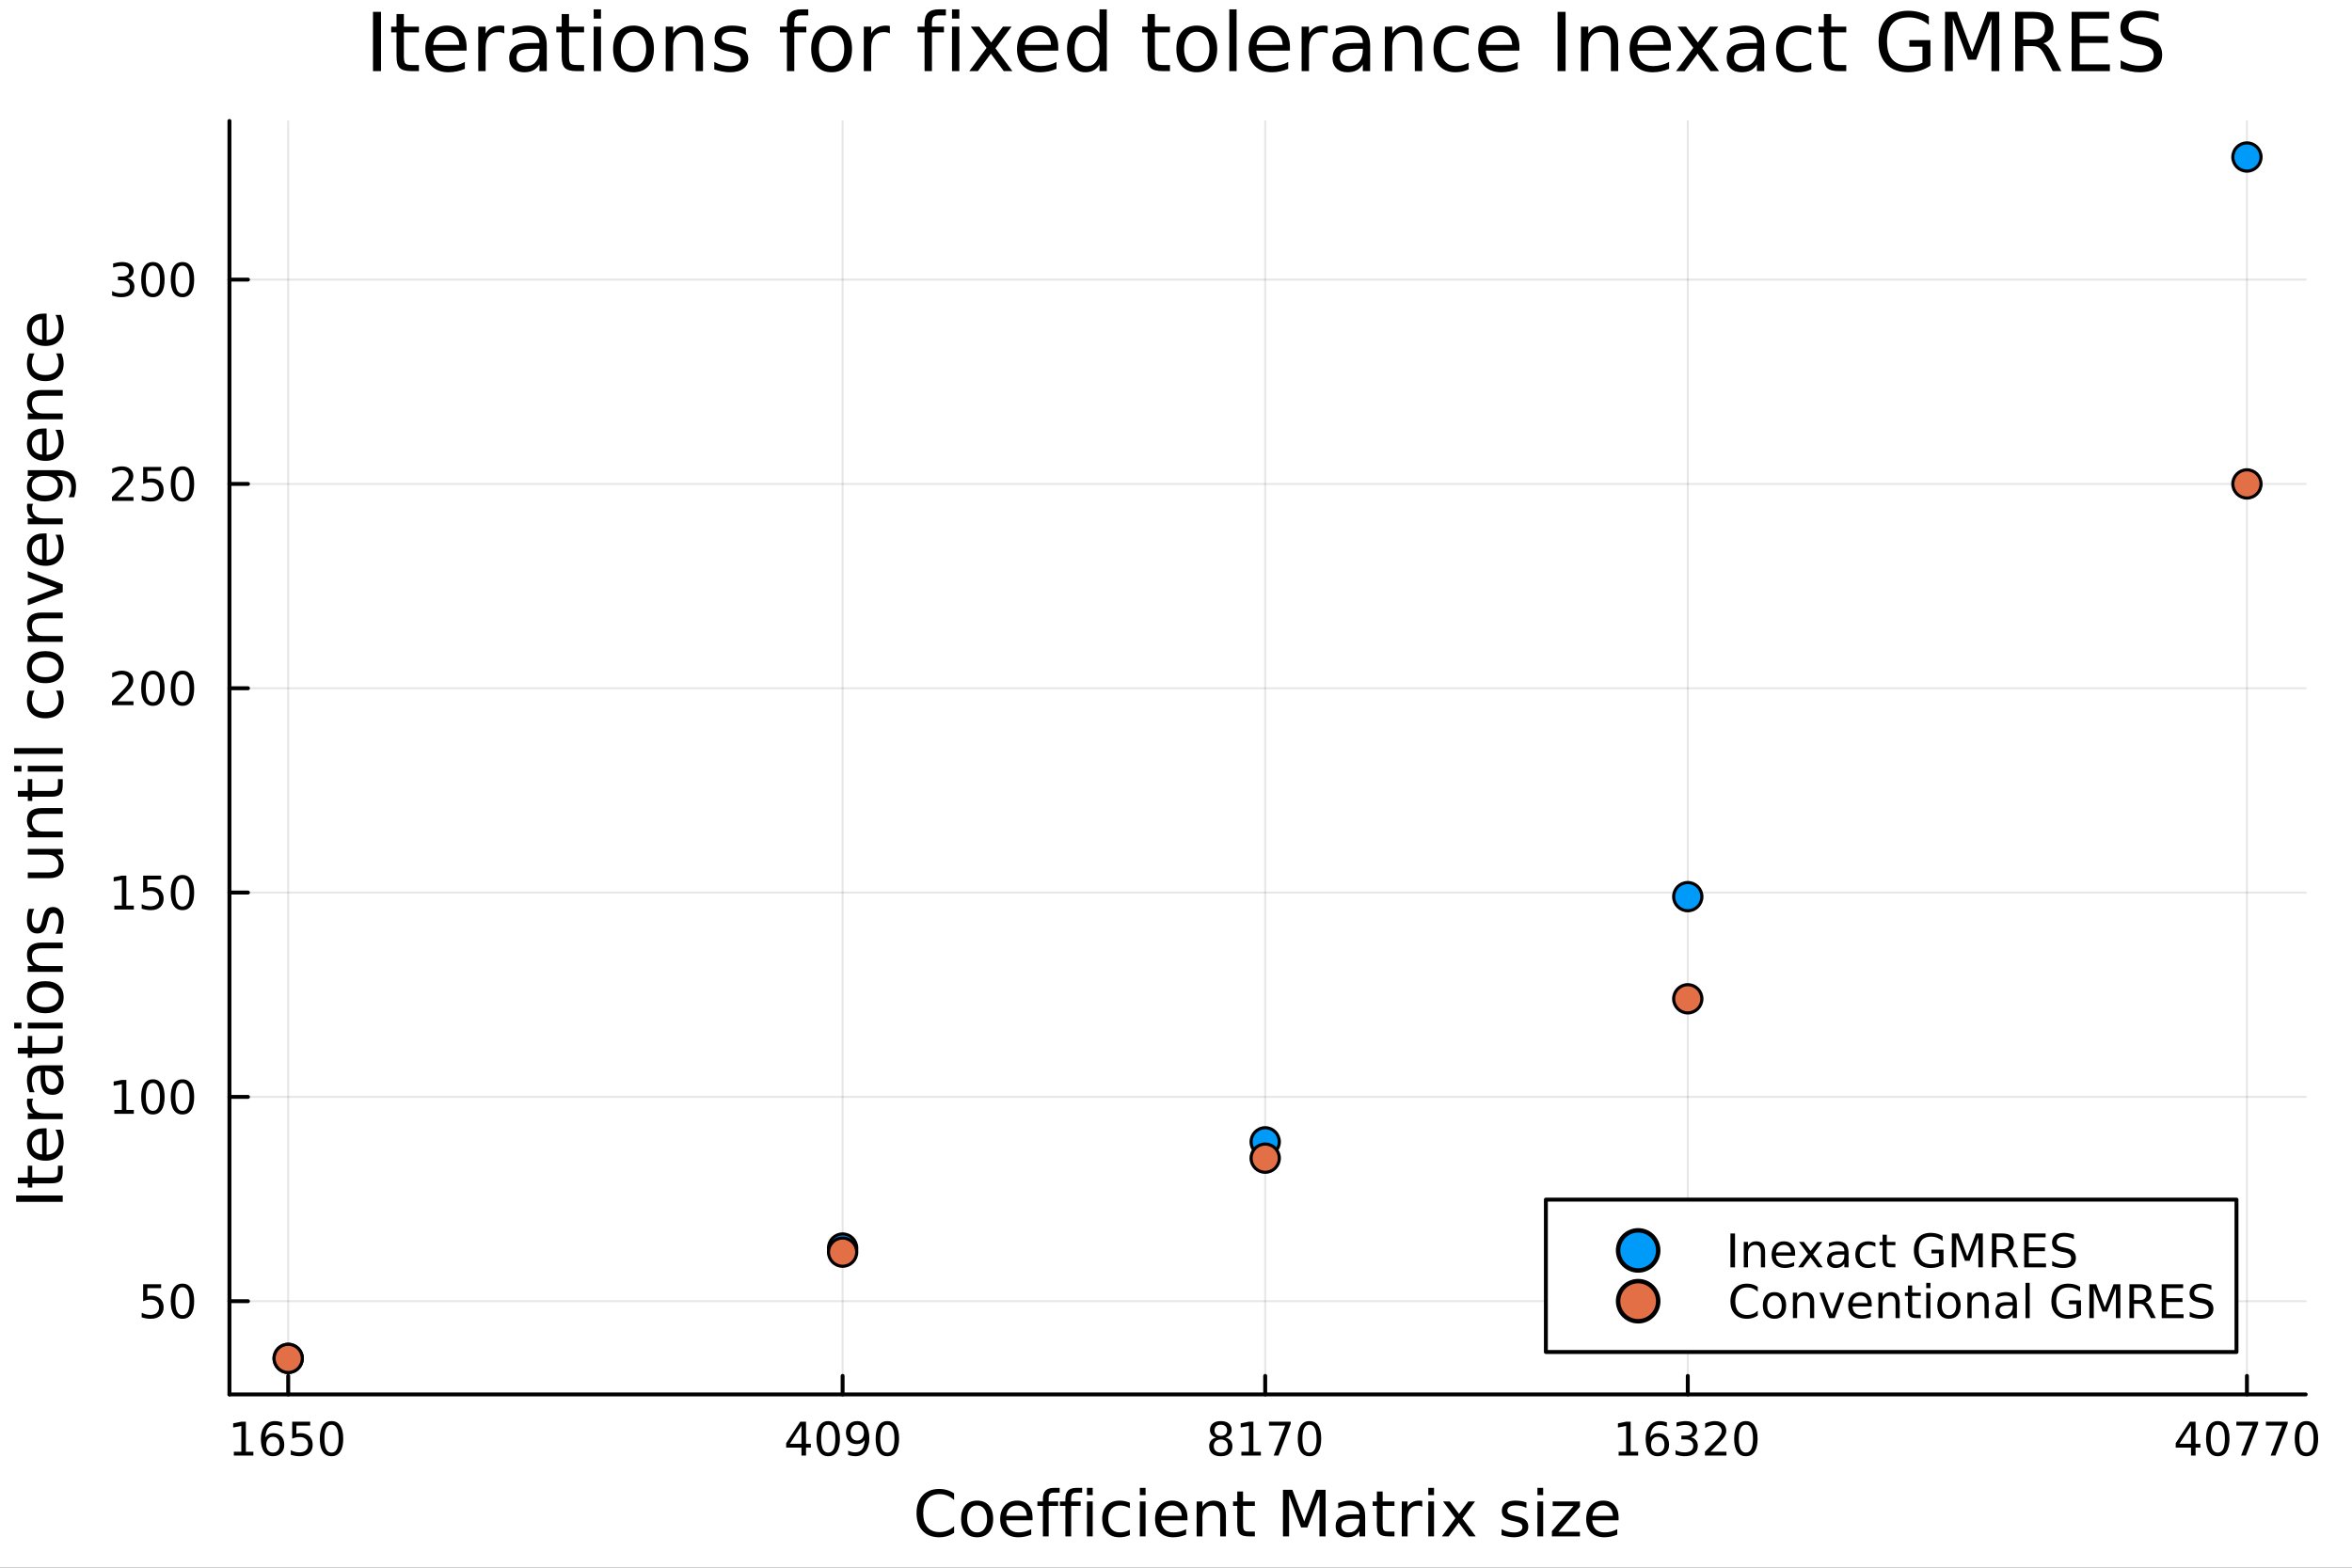 <svg xmlns="http://www.w3.org/2000/svg" xmlns:xlink="http://www.w3.org/1999/xlink" width="600" height="400" viewBox="0 0 2400 1600">
<rect x="0" y="0" width="2400" height="1600" fill="#333333" stroke="none"/>
<defs>
  <clipPath id="clip990">
    <rect x="0" y="0" width="2400" height="1600"></rect>
  </clipPath>
</defs>
<path clip-path="url(#clip990)" d="M0 1600 L2400 1600 L2400 0 L0 0  Z" fill="#ffffff" fill-rule="evenodd" fill-opacity="1"></path>
<defs>
  <clipPath id="clip991">
    <rect x="480" y="0" width="1681" height="1600"></rect>
  </clipPath>
</defs>
<path clip-path="url(#clip990)" d="M234.125 1423.18 L2352.76 1423.18 L2352.76 123.472 L234.125 123.472  Z" fill="#ffffff" fill-rule="evenodd" fill-opacity="1"></path>
<defs>
  <clipPath id="clip992">
    <rect x="234" y="123" width="2120" height="1301"></rect>
  </clipPath>
</defs>
<polyline clip-path="url(#clip992)" style="stroke:#000000; stroke-linecap:round; stroke-linejoin:round; stroke-width:2; stroke-opacity:0.1; fill:none" points="294.087,1423.18 294.087,123.472 "></polyline>
<polyline clip-path="url(#clip992)" style="stroke:#000000; stroke-linecap:round; stroke-linejoin:round; stroke-width:2; stroke-opacity:0.1; fill:none" points="859.808,1423.18 859.808,123.472 "></polyline>
<polyline clip-path="url(#clip992)" style="stroke:#000000; stroke-linecap:round; stroke-linejoin:round; stroke-width:2; stroke-opacity:0.1; fill:none" points="1291.02,1423.18 1291.02,123.472 "></polyline>
<polyline clip-path="url(#clip992)" style="stroke:#000000; stroke-linecap:round; stroke-linejoin:round; stroke-width:2; stroke-opacity:0.1; fill:none" points="1722.22,1423.18 1722.22,123.472 "></polyline>
<polyline clip-path="url(#clip992)" style="stroke:#000000; stroke-linecap:round; stroke-linejoin:round; stroke-width:2; stroke-opacity:0.1; fill:none" points="2292.79,1423.18 2292.79,123.472 "></polyline>
<polyline clip-path="url(#clip990)" style="stroke:#000000; stroke-linecap:round; stroke-linejoin:round; stroke-width:4; stroke-opacity:1; fill:none" points="234.125,1423.18 2352.76,1423.18 "></polyline>
<polyline clip-path="url(#clip990)" style="stroke:#000000; stroke-linecap:round; stroke-linejoin:round; stroke-width:4; stroke-opacity:1; fill:none" points="294.087,1423.18 294.087,1404.28 "></polyline>
<polyline clip-path="url(#clip990)" style="stroke:#000000; stroke-linecap:round; stroke-linejoin:round; stroke-width:4; stroke-opacity:1; fill:none" points="859.808,1423.18 859.808,1404.28 "></polyline>
<polyline clip-path="url(#clip990)" style="stroke:#000000; stroke-linecap:round; stroke-linejoin:round; stroke-width:4; stroke-opacity:1; fill:none" points="1291.02,1423.18 1291.02,1404.28 "></polyline>
<polyline clip-path="url(#clip990)" style="stroke:#000000; stroke-linecap:round; stroke-linejoin:round; stroke-width:4; stroke-opacity:1; fill:none" points="1722.22,1423.18 1722.22,1404.28 "></polyline>
<polyline clip-path="url(#clip990)" style="stroke:#000000; stroke-linecap:round; stroke-linejoin:round; stroke-width:4; stroke-opacity:1; fill:none" points="2292.79,1423.18 2292.79,1404.28 "></polyline>
<path clip-path="url(#clip990)" d="M238.612 1481.64 L246.251 1481.64 L246.251 1455.28 L237.941 1456.95 L237.941 1452.69 L246.205 1451.02 L250.881 1451.02 L250.881 1481.64 L258.52 1481.64 L258.52 1485.58 L238.612 1485.58 L238.612 1481.64 Z" fill="#000000" fill-rule="nonzero" fill-opacity="1"></path><path clip-path="url(#clip990)" d="M278.543 1466.44 Q275.395 1466.44 273.543 1468.59 Q271.714 1470.74 271.714 1474.49 Q271.714 1478.22 273.543 1480.39 Q275.395 1482.55 278.543 1482.55 Q281.691 1482.55 283.52 1480.39 Q285.371 1478.22 285.371 1474.49 Q285.371 1470.74 283.52 1468.59 Q281.691 1466.44 278.543 1466.44 M287.825 1451.78 L287.825 1456.04 Q286.066 1455.21 284.26 1454.77 Q282.478 1454.33 280.719 1454.33 Q276.089 1454.33 273.635 1457.45 Q271.205 1460.58 270.858 1466.9 Q272.223 1464.89 274.284 1463.82 Q276.344 1462.73 278.821 1462.73 Q284.029 1462.73 287.038 1465.9 Q290.071 1469.05 290.071 1474.49 Q290.071 1479.82 286.922 1483.03 Q283.774 1486.25 278.543 1486.25 Q272.547 1486.25 269.376 1481.67 Q266.205 1477.06 266.205 1468.33 Q266.205 1460.14 270.094 1455.28 Q273.983 1450.39 280.534 1450.39 Q282.293 1450.39 284.075 1450.74 Q285.881 1451.09 287.825 1451.78 Z" fill="#000000" fill-rule="nonzero" fill-opacity="1"></path><path clip-path="url(#clip990)" d="M298.172 1451.02 L316.529 1451.02 L316.529 1454.96 L302.455 1454.96 L302.455 1463.43 Q303.473 1463.08 304.492 1462.92 Q305.51 1462.73 306.529 1462.73 Q312.316 1462.73 315.695 1465.9 Q319.075 1469.08 319.075 1474.49 Q319.075 1480.07 315.603 1483.17 Q312.131 1486.25 305.811 1486.25 Q303.635 1486.25 301.367 1485.88 Q299.121 1485.51 296.714 1484.77 L296.714 1480.07 Q298.797 1481.2 301.02 1481.76 Q303.242 1482.32 305.719 1482.32 Q309.723 1482.32 312.061 1480.21 Q314.399 1478.1 314.399 1474.49 Q314.399 1470.88 312.061 1468.77 Q309.723 1466.67 305.719 1466.67 Q303.844 1466.67 301.969 1467.08 Q300.117 1467.5 298.172 1468.38 L298.172 1451.02 Z" fill="#000000" fill-rule="nonzero" fill-opacity="1"></path><path clip-path="url(#clip990)" d="M338.288 1454.1 Q334.677 1454.1 332.848 1457.66 Q331.043 1461.2 331.043 1468.33 Q331.043 1475.44 332.848 1479.01 Q334.677 1482.55 338.288 1482.55 Q341.922 1482.55 343.728 1479.01 Q345.556 1475.44 345.556 1468.33 Q345.556 1461.2 343.728 1457.66 Q341.922 1454.1 338.288 1454.1 M338.288 1450.39 Q344.098 1450.39 347.154 1455 Q350.232 1459.58 350.232 1468.33 Q350.232 1477.06 347.154 1481.67 Q344.098 1486.25 338.288 1486.25 Q332.478 1486.25 329.399 1481.67 Q326.343 1477.06 326.343 1468.33 Q326.343 1459.58 329.399 1455 Q332.478 1450.39 338.288 1450.39 Z" fill="#000000" fill-rule="nonzero" fill-opacity="1"></path><path clip-path="url(#clip990)" d="M817.818 1455.09 L806.012 1473.54 L817.818 1473.54 L817.818 1455.09 M816.591 1451.02 L822.471 1451.02 L822.471 1473.54 L827.401 1473.54 L827.401 1477.43 L822.471 1477.43 L822.471 1485.58 L817.818 1485.58 L817.818 1477.43 L802.216 1477.43 L802.216 1472.92 L816.591 1451.02 Z" fill="#000000" fill-rule="nonzero" fill-opacity="1"></path><path clip-path="url(#clip990)" d="M845.133 1454.1 Q841.521 1454.1 839.693 1457.66 Q837.887 1461.2 837.887 1468.33 Q837.887 1475.44 839.693 1479.01 Q841.521 1482.55 845.133 1482.55 Q848.767 1482.55 850.572 1479.01 Q852.401 1475.44 852.401 1468.33 Q852.401 1461.2 850.572 1457.66 Q848.767 1454.1 845.133 1454.1 M845.133 1450.39 Q850.943 1450.39 853.998 1455 Q857.077 1459.58 857.077 1468.33 Q857.077 1477.06 853.998 1481.67 Q850.943 1486.25 845.133 1486.25 Q839.322 1486.25 836.244 1481.67 Q833.188 1477.06 833.188 1468.33 Q833.188 1459.58 836.244 1455 Q839.322 1450.39 845.133 1450.39 Z" fill="#000000" fill-rule="nonzero" fill-opacity="1"></path><path clip-path="url(#clip990)" d="M865.433 1484.86 L865.433 1480.6 Q867.193 1481.44 868.998 1481.88 Q870.804 1482.32 872.54 1482.32 Q877.169 1482.32 879.6 1479.21 Q882.054 1476.09 882.401 1469.75 Q881.058 1471.74 878.998 1472.8 Q876.938 1473.87 874.438 1473.87 Q869.253 1473.87 866.22 1470.74 Q863.211 1467.59 863.211 1462.15 Q863.211 1456.83 866.359 1453.61 Q869.507 1450.39 874.739 1450.39 Q880.734 1450.39 883.882 1455 Q887.054 1459.58 887.054 1468.33 Q887.054 1476.51 883.165 1481.39 Q879.299 1486.25 872.748 1486.25 Q870.989 1486.25 869.183 1485.9 Q867.378 1485.56 865.433 1484.86 M874.739 1470.21 Q877.887 1470.21 879.716 1468.06 Q881.568 1465.9 881.568 1462.15 Q881.568 1458.43 879.716 1456.27 Q877.887 1454.1 874.739 1454.1 Q871.591 1454.1 869.739 1456.27 Q867.91 1458.43 867.91 1462.15 Q867.91 1465.9 869.739 1468.06 Q871.591 1470.21 874.739 1470.21 Z" fill="#000000" fill-rule="nonzero" fill-opacity="1"></path><path clip-path="url(#clip990)" d="M905.456 1454.1 Q901.845 1454.1 900.017 1457.66 Q898.211 1461.2 898.211 1468.33 Q898.211 1475.44 900.017 1479.01 Q901.845 1482.55 905.456 1482.55 Q909.091 1482.55 910.896 1479.01 Q912.725 1475.44 912.725 1468.33 Q912.725 1461.2 910.896 1457.66 Q909.091 1454.1 905.456 1454.1 M905.456 1450.39 Q911.266 1450.39 914.322 1455 Q917.401 1459.58 917.401 1468.33 Q917.401 1477.06 914.322 1481.67 Q911.266 1486.25 905.456 1486.25 Q899.646 1486.25 896.567 1481.67 Q893.512 1477.06 893.512 1468.33 Q893.512 1459.58 896.567 1455 Q899.646 1450.39 905.456 1450.39 Z" fill="#000000" fill-rule="nonzero" fill-opacity="1"></path><path clip-path="url(#clip990)" d="M1245.73 1469.17 Q1242.39 1469.17 1240.47 1470.95 Q1238.57 1472.73 1238.57 1475.86 Q1238.57 1478.98 1240.47 1480.77 Q1242.39 1482.55 1245.73 1482.55 Q1249.06 1482.55 1250.98 1480.77 Q1252.9 1478.96 1252.9 1475.86 Q1252.9 1472.73 1250.98 1470.95 Q1249.08 1469.17 1245.73 1469.17 M1241.05 1467.18 Q1238.04 1466.44 1236.35 1464.38 Q1234.68 1462.32 1234.68 1459.35 Q1234.68 1455.21 1237.62 1452.8 Q1240.59 1450.39 1245.73 1450.39 Q1250.89 1450.39 1253.83 1452.8 Q1256.77 1455.21 1256.77 1459.35 Q1256.77 1462.32 1255.08 1464.38 Q1253.41 1466.44 1250.43 1467.18 Q1253.8 1467.96 1255.68 1470.26 Q1257.58 1472.55 1257.58 1475.86 Q1257.58 1480.88 1254.5 1483.57 Q1251.44 1486.25 1245.73 1486.25 Q1240.01 1486.25 1236.93 1483.57 Q1233.87 1480.88 1233.87 1475.86 Q1233.87 1472.55 1235.77 1470.26 Q1237.67 1467.96 1241.05 1467.18 M1239.34 1459.79 Q1239.34 1462.48 1241 1463.98 Q1242.69 1465.49 1245.73 1465.49 Q1248.74 1465.49 1250.43 1463.98 Q1252.14 1462.48 1252.14 1459.79 Q1252.14 1457.11 1250.43 1455.6 Q1248.74 1454.1 1245.73 1454.1 Q1242.69 1454.1 1241 1455.6 Q1239.34 1457.11 1239.34 1459.79 Z" fill="#000000" fill-rule="nonzero" fill-opacity="1"></path><path clip-path="url(#clip990)" d="M1266.7 1481.64 L1274.34 1481.64 L1274.34 1455.28 L1266.03 1456.95 L1266.03 1452.69 L1274.29 1451.02 L1278.97 1451.02 L1278.97 1481.64 L1286.61 1481.64 L1286.61 1485.58 L1266.7 1485.58 L1266.7 1481.64 Z" fill="#000000" fill-rule="nonzero" fill-opacity="1"></path><path clip-path="url(#clip990)" d="M1294.87 1451.02 L1317.09 1451.02 L1317.09 1453.01 L1304.55 1485.58 L1299.66 1485.58 L1311.47 1454.96 L1294.87 1454.96 L1294.87 1451.02 Z" fill="#000000" fill-rule="nonzero" fill-opacity="1"></path><path clip-path="url(#clip990)" d="M1336.21 1454.1 Q1332.6 1454.1 1330.77 1457.66 Q1328.97 1461.2 1328.97 1468.33 Q1328.97 1475.44 1330.77 1479.01 Q1332.6 1482.55 1336.21 1482.55 Q1339.85 1482.55 1341.65 1479.01 Q1343.48 1475.44 1343.48 1468.33 Q1343.48 1461.2 1341.65 1457.66 Q1339.85 1454.1 1336.21 1454.1 M1336.21 1450.39 Q1342.02 1450.39 1345.08 1455 Q1348.16 1459.58 1348.16 1468.33 Q1348.16 1477.06 1345.08 1481.67 Q1342.02 1486.25 1336.21 1486.25 Q1330.4 1486.25 1327.32 1481.67 Q1324.27 1477.06 1324.27 1468.33 Q1324.27 1459.58 1327.32 1455 Q1330.4 1450.39 1336.21 1450.39 Z" fill="#000000" fill-rule="nonzero" fill-opacity="1"></path><path clip-path="url(#clip990)" d="M1651.67 1481.64 L1659.3 1481.64 L1659.3 1455.28 L1650.99 1456.95 L1650.99 1452.69 L1659.26 1451.02 L1663.93 1451.02 L1663.93 1481.64 L1671.57 1481.64 L1671.57 1485.58 L1651.67 1485.58 L1651.67 1481.64 Z" fill="#000000" fill-rule="nonzero" fill-opacity="1"></path><path clip-path="url(#clip990)" d="M1691.6 1466.44 Q1688.45 1466.44 1686.6 1468.59 Q1684.77 1470.74 1684.77 1474.49 Q1684.77 1478.22 1686.6 1480.39 Q1688.45 1482.55 1691.6 1482.55 Q1694.74 1482.55 1696.57 1480.39 Q1698.42 1478.22 1698.42 1474.49 Q1698.42 1470.74 1696.57 1468.59 Q1694.74 1466.44 1691.6 1466.44 M1700.88 1451.78 L1700.88 1456.04 Q1699.12 1455.21 1697.31 1454.77 Q1695.53 1454.33 1693.77 1454.33 Q1689.14 1454.33 1686.69 1457.45 Q1684.26 1460.58 1683.91 1466.9 Q1685.28 1464.89 1687.34 1463.82 Q1689.4 1462.73 1691.87 1462.73 Q1697.08 1462.73 1700.09 1465.9 Q1703.12 1469.05 1703.12 1474.49 Q1703.12 1479.82 1699.98 1483.03 Q1696.83 1486.25 1691.6 1486.25 Q1685.6 1486.25 1682.43 1481.67 Q1679.26 1477.06 1679.26 1468.33 Q1679.26 1460.14 1683.15 1455.28 Q1687.04 1450.39 1693.59 1450.39 Q1695.35 1450.39 1697.13 1450.74 Q1698.93 1451.09 1700.88 1451.78 Z" fill="#000000" fill-rule="nonzero" fill-opacity="1"></path><path clip-path="url(#clip990)" d="M1725.35 1466.95 Q1728.7 1467.66 1730.58 1469.93 Q1732.48 1472.2 1732.48 1475.53 Q1732.48 1480.65 1728.96 1483.45 Q1725.44 1486.25 1718.96 1486.25 Q1716.78 1486.25 1714.47 1485.81 Q1712.17 1485.39 1709.72 1484.54 L1709.72 1480.02 Q1711.67 1481.16 1713.98 1481.74 Q1716.3 1482.32 1718.82 1482.32 Q1723.22 1482.32 1725.51 1480.58 Q1727.82 1478.84 1727.82 1475.53 Q1727.82 1472.48 1725.67 1470.77 Q1723.54 1469.03 1719.72 1469.03 L1715.69 1469.03 L1715.69 1465.19 L1719.91 1465.19 Q1723.36 1465.19 1725.18 1463.82 Q1727.01 1462.43 1727.01 1459.84 Q1727.01 1457.18 1725.11 1455.77 Q1723.24 1454.33 1719.72 1454.33 Q1717.8 1454.33 1715.6 1454.75 Q1713.4 1455.16 1710.76 1456.04 L1710.76 1451.88 Q1713.42 1451.14 1715.74 1450.77 Q1718.08 1450.39 1720.14 1450.39 Q1725.46 1450.39 1728.56 1452.83 Q1731.67 1455.23 1731.67 1459.35 Q1731.67 1462.22 1730.02 1464.21 Q1728.38 1466.18 1725.35 1466.95 Z" fill="#000000" fill-rule="nonzero" fill-opacity="1"></path><path clip-path="url(#clip990)" d="M1745.37 1481.64 L1761.69 1481.64 L1761.69 1485.58 L1739.74 1485.58 L1739.74 1481.64 Q1742.41 1478.89 1746.99 1474.26 Q1751.6 1469.61 1752.78 1468.27 Q1755.02 1465.74 1755.9 1464.01 Q1756.8 1462.25 1756.8 1460.56 Q1756.8 1457.8 1754.86 1456.07 Q1752.94 1454.33 1749.84 1454.33 Q1747.64 1454.33 1745.18 1455.09 Q1742.75 1455.86 1739.98 1457.41 L1739.98 1452.69 Q1742.8 1451.55 1745.25 1450.97 Q1747.71 1450.39 1749.74 1450.39 Q1755.11 1450.39 1758.31 1453.08 Q1761.5 1455.77 1761.5 1460.26 Q1761.5 1462.39 1760.69 1464.31 Q1759.91 1466.2 1757.8 1468.8 Q1757.22 1469.47 1754.12 1472.69 Q1751.02 1475.88 1745.37 1481.64 Z" fill="#000000" fill-rule="nonzero" fill-opacity="1"></path><path clip-path="url(#clip990)" d="M1781.5 1454.1 Q1777.89 1454.1 1776.06 1457.66 Q1774.26 1461.2 1774.26 1468.33 Q1774.26 1475.44 1776.06 1479.01 Q1777.89 1482.55 1781.5 1482.55 Q1785.14 1482.55 1786.94 1479.01 Q1788.77 1475.44 1788.77 1468.33 Q1788.77 1461.2 1786.94 1457.66 Q1785.14 1454.1 1781.5 1454.1 M1781.5 1450.39 Q1787.31 1450.39 1790.37 1455 Q1793.45 1459.58 1793.45 1468.33 Q1793.45 1477.06 1790.37 1481.67 Q1787.31 1486.25 1781.5 1486.25 Q1775.69 1486.25 1772.61 1481.67 Q1769.56 1477.06 1769.56 1468.33 Q1769.56 1459.58 1772.61 1455 Q1775.69 1450.39 1781.5 1450.39 Z" fill="#000000" fill-rule="nonzero" fill-opacity="1"></path><path clip-path="url(#clip990)" d="M2235.72 1455.09 L2223.92 1473.54 L2235.72 1473.54 L2235.72 1455.09 M2234.5 1451.02 L2240.38 1451.02 L2240.38 1473.54 L2245.31 1473.54 L2245.31 1477.43 L2240.38 1477.43 L2240.38 1485.58 L2235.72 1485.58 L2235.72 1477.43 L2220.12 1477.43 L2220.12 1472.92 L2234.5 1451.02 Z" fill="#000000" fill-rule="nonzero" fill-opacity="1"></path><path clip-path="url(#clip990)" d="M2263.04 1454.1 Q2259.43 1454.1 2257.6 1457.66 Q2255.79 1461.2 2255.79 1468.33 Q2255.79 1475.44 2257.6 1479.01 Q2259.43 1482.55 2263.04 1482.55 Q2266.67 1482.55 2268.48 1479.01 Q2270.31 1475.44 2270.31 1468.33 Q2270.31 1461.2 2268.48 1457.66 Q2266.67 1454.1 2263.04 1454.1 M2263.04 1450.39 Q2268.85 1450.39 2271.9 1455 Q2274.98 1459.58 2274.98 1468.33 Q2274.98 1477.06 2271.9 1481.67 Q2268.85 1486.25 2263.04 1486.25 Q2257.23 1486.25 2254.15 1481.67 Q2251.09 1477.06 2251.09 1468.33 Q2251.09 1459.58 2254.15 1455 Q2257.23 1450.39 2263.04 1450.39 Z" fill="#000000" fill-rule="nonzero" fill-opacity="1"></path><path clip-path="url(#clip990)" d="M2282.02 1451.02 L2304.24 1451.02 L2304.24 1453.01 L2291.7 1485.58 L2286.81 1485.58 L2298.62 1454.96 L2282.02 1454.96 L2282.02 1451.02 Z" fill="#000000" fill-rule="nonzero" fill-opacity="1"></path><path clip-path="url(#clip990)" d="M2312.18 1451.02 L2334.4 1451.02 L2334.4 1453.01 L2321.86 1485.58 L2316.97 1485.58 L2328.78 1454.96 L2312.18 1454.96 L2312.18 1451.02 Z" fill="#000000" fill-rule="nonzero" fill-opacity="1"></path><path clip-path="url(#clip990)" d="M2353.52 1454.1 Q2349.91 1454.1 2348.08 1457.66 Q2346.28 1461.2 2346.28 1468.33 Q2346.28 1475.44 2348.08 1479.01 Q2349.91 1482.55 2353.52 1482.55 Q2357.16 1482.55 2358.96 1479.01 Q2360.79 1475.44 2360.79 1468.33 Q2360.79 1461.2 2358.96 1457.66 Q2357.16 1454.1 2353.52 1454.1 M2353.52 1450.39 Q2359.33 1450.39 2362.39 1455 Q2365.47 1459.58 2365.47 1468.33 Q2365.47 1477.06 2362.39 1481.67 Q2359.33 1486.25 2353.52 1486.25 Q2347.71 1486.25 2344.63 1481.67 Q2341.58 1477.06 2341.58 1468.33 Q2341.58 1459.58 2344.63 1455 Q2347.71 1450.39 2353.52 1450.39 Z" fill="#000000" fill-rule="nonzero" fill-opacity="1"></path><path clip-path="url(#clip990)" d="M973.58 1524.18 L973.58 1530.96 Q970.333 1527.94 966.641 1526.44 Q962.981 1524.95 958.843 1524.95 Q950.695 1524.95 946.366 1529.95 Q942.038 1534.91 942.038 1544.33 Q942.038 1553.72 946.366 1558.72 Q950.695 1563.68 958.843 1563.68 Q962.981 1563.68 966.641 1562.19 Q970.333 1560.69 973.58 1557.67 L973.58 1564.38 Q970.206 1566.68 966.418 1567.82 Q962.663 1568.97 958.461 1568.97 Q947.671 1568.97 941.465 1562.38 Q935.258 1555.76 935.258 1544.33 Q935.258 1532.87 941.465 1526.28 Q947.671 1519.66 958.461 1519.66 Q962.726 1519.66 966.482 1520.81 Q970.27 1521.92 973.58 1524.18 Z" fill="#000000" fill-rule="nonzero" fill-opacity="1"></path><path clip-path="url(#clip990)" d="M997.069 1536.5 Q992.359 1536.5 989.621 1540.19 Q986.884 1543.85 986.884 1550.25 Q986.884 1556.65 989.59 1560.34 Q992.327 1564 997.069 1564 Q1001.75 1564 1004.49 1560.31 Q1007.22 1556.62 1007.22 1550.25 Q1007.22 1543.92 1004.49 1540.23 Q1001.75 1536.5 997.069 1536.5 M997.069 1531.54 Q1004.71 1531.54 1009.07 1536.5 Q1013.43 1541.47 1013.43 1550.25 Q1013.43 1559 1009.07 1564 Q1004.71 1568.97 997.069 1568.97 Q989.399 1568.97 985.038 1564 Q980.709 1559 980.709 1550.25 Q980.709 1541.47 985.038 1536.5 Q989.399 1531.54 997.069 1531.54 Z" fill="#000000" fill-rule="nonzero" fill-opacity="1"></path><path clip-path="url(#clip990)" d="M1053.63 1548.76 L1053.63 1551.62 L1026.7 1551.62 Q1027.08 1557.67 1030.33 1560.85 Q1033.61 1564 1039.43 1564 Q1042.81 1564 1045.96 1563.17 Q1049.14 1562.35 1052.26 1560.69 L1052.26 1566.23 Q1049.11 1567.57 1045.8 1568.27 Q1042.49 1568.97 1039.08 1568.97 Q1030.55 1568.97 1025.56 1564 Q1020.59 1559.04 1020.59 1550.57 Q1020.59 1541.82 1025.3 1536.69 Q1030.04 1531.54 1038.06 1531.54 Q1045.26 1531.54 1049.43 1536.18 Q1053.63 1540.8 1053.63 1548.76 M1047.77 1547.04 Q1047.71 1542.23 1045.07 1539.37 Q1042.46 1536.5 1038.13 1536.5 Q1033.23 1536.5 1030.27 1539.27 Q1027.34 1542.04 1026.89 1547.07 L1047.77 1547.04 Z" fill="#000000" fill-rule="nonzero" fill-opacity="1"></path><path clip-path="url(#clip990)" d="M1081.29 1518.52 L1081.29 1523.39 L1075.69 1523.39 Q1072.53 1523.39 1071.29 1524.66 Q1070.08 1525.93 1070.08 1529.24 L1070.08 1532.4 L1079.73 1532.4 L1079.73 1536.95 L1070.08 1536.95 L1070.08 1568.04 L1064.2 1568.04 L1064.2 1536.95 L1058.59 1536.95 L1058.59 1532.4 L1064.2 1532.4 L1064.2 1529.91 Q1064.2 1523.96 1066.96 1521.26 Q1069.73 1518.52 1075.75 1518.52 L1081.29 1518.52 Z" fill="#000000" fill-rule="nonzero" fill-opacity="1"></path><path clip-path="url(#clip990)" d="M1104.24 1518.52 L1104.24 1523.39 L1098.63 1523.39 Q1095.48 1523.39 1094.24 1524.66 Q1093.03 1525.93 1093.03 1529.24 L1093.03 1532.4 L1102.68 1532.4 L1102.68 1536.95 L1093.03 1536.95 L1093.03 1568.04 L1087.14 1568.04 L1087.14 1536.95 L1081.54 1536.95 L1081.54 1532.4 L1087.14 1532.4 L1087.14 1529.91 Q1087.14 1523.96 1089.91 1521.26 Q1092.68 1518.52 1098.7 1518.52 L1104.24 1518.52 Z" fill="#000000" fill-rule="nonzero" fill-opacity="1"></path><path clip-path="url(#clip990)" d="M1109.14 1532.4 L1114.99 1532.4 L1114.99 1568.04 L1109.14 1568.04 L1109.14 1532.4 M1109.14 1518.52 L1114.99 1518.52 L1114.99 1525.93 L1109.14 1525.93 L1109.14 1518.52 Z" fill="#000000" fill-rule="nonzero" fill-opacity="1"></path><path clip-path="url(#clip990)" d="M1152.9 1533.76 L1152.9 1539.24 Q1150.42 1537.87 1147.9 1537.2 Q1145.42 1536.5 1142.88 1536.5 Q1137.18 1536.5 1134.03 1540.13 Q1130.88 1543.73 1130.88 1550.25 Q1130.88 1556.78 1134.03 1560.4 Q1137.18 1564 1142.88 1564 Q1145.42 1564 1147.9 1563.33 Q1150.42 1562.63 1152.9 1561.26 L1152.9 1566.68 Q1150.45 1567.82 1147.81 1568.39 Q1145.2 1568.97 1142.24 1568.97 Q1134.19 1568.97 1129.44 1563.91 Q1124.7 1558.85 1124.7 1550.25 Q1124.7 1541.53 1129.48 1536.53 Q1134.28 1531.54 1142.62 1531.54 Q1145.33 1531.54 1147.9 1532.11 Q1150.48 1532.65 1152.9 1533.76 Z" fill="#000000" fill-rule="nonzero" fill-opacity="1"></path><path clip-path="url(#clip990)" d="M1163.09 1532.4 L1168.94 1532.4 L1168.94 1568.04 L1163.09 1568.04 L1163.09 1532.4 M1163.09 1518.52 L1168.94 1518.52 L1168.94 1525.93 L1163.09 1525.93 L1163.09 1518.52 Z" fill="#000000" fill-rule="nonzero" fill-opacity="1"></path><path clip-path="url(#clip990)" d="M1211.69 1548.76 L1211.69 1551.62 L1184.76 1551.62 Q1185.14 1557.67 1188.39 1560.85 Q1191.67 1564 1197.49 1564 Q1200.87 1564 1204.02 1563.17 Q1207.2 1562.35 1210.32 1560.69 L1210.32 1566.23 Q1207.17 1567.57 1203.86 1568.27 Q1200.55 1568.97 1197.14 1568.97 Q1188.61 1568.97 1183.62 1564 Q1178.65 1559.04 1178.65 1550.57 Q1178.65 1541.82 1183.36 1536.69 Q1188.1 1531.54 1196.12 1531.54 Q1203.32 1531.54 1207.49 1536.18 Q1211.69 1540.8 1211.69 1548.76 M1205.83 1547.04 Q1205.77 1542.23 1203.13 1539.37 Q1200.52 1536.5 1196.19 1536.5 Q1191.29 1536.5 1188.33 1539.27 Q1185.4 1542.04 1184.95 1547.07 L1205.83 1547.04 Z" fill="#000000" fill-rule="nonzero" fill-opacity="1"></path><path clip-path="url(#clip990)" d="M1250.93 1546.53 L1250.93 1568.04 L1245.08 1568.04 L1245.08 1546.72 Q1245.08 1541.66 1243.1 1539.14 Q1241.13 1536.63 1237.18 1536.63 Q1232.44 1536.63 1229.7 1539.65 Q1226.97 1542.68 1226.97 1547.9 L1226.97 1568.04 L1221.08 1568.04 L1221.08 1532.4 L1226.97 1532.4 L1226.97 1537.93 Q1229.07 1534.72 1231.9 1533.13 Q1234.76 1531.54 1238.49 1531.54 Q1244.63 1531.54 1247.78 1535.36 Q1250.93 1539.14 1250.93 1546.53 Z" fill="#000000" fill-rule="nonzero" fill-opacity="1"></path><path clip-path="url(#clip990)" d="M1268.41 1522.27 L1268.41 1532.4 L1280.47 1532.4 L1280.47 1536.95 L1268.41 1536.95 L1268.41 1556.3 Q1268.41 1560.66 1269.59 1561.9 Q1270.79 1563.14 1274.45 1563.14 L1280.47 1563.14 L1280.47 1568.04 L1274.45 1568.04 Q1267.68 1568.04 1265.1 1565.53 Q1262.52 1562.98 1262.52 1556.3 L1262.52 1536.95 L1258.22 1536.95 L1258.22 1532.4 L1262.52 1532.4 L1262.52 1522.27 L1268.41 1522.27 Z" fill="#000000" fill-rule="nonzero" fill-opacity="1"></path><path clip-path="url(#clip990)" d="M1309.15 1520.52 L1318.73 1520.52 L1330.86 1552.86 L1343.05 1520.52 L1352.63 1520.52 L1352.63 1568.04 L1346.36 1568.04 L1346.36 1526.32 L1334.1 1558.91 L1327.64 1558.91 L1315.39 1526.32 L1315.39 1568.04 L1309.15 1568.04 L1309.15 1520.52 Z" fill="#000000" fill-rule="nonzero" fill-opacity="1"></path><path clip-path="url(#clip990)" d="M1381.34 1550.12 Q1374.24 1550.12 1371.5 1551.75 Q1368.76 1553.37 1368.76 1557.29 Q1368.76 1560.4 1370.8 1562.25 Q1372.87 1564.07 1376.4 1564.07 Q1381.27 1564.07 1384.2 1560.63 Q1387.16 1557.16 1387.16 1551.43 L1387.16 1550.12 L1381.34 1550.12 M1393.02 1547.71 L1393.02 1568.04 L1387.16 1568.04 L1387.16 1562.63 Q1385.15 1565.88 1382.16 1567.44 Q1379.17 1568.97 1374.84 1568.97 Q1369.37 1568.97 1366.12 1565.91 Q1362.91 1562.82 1362.91 1557.67 Q1362.91 1551.65 1366.92 1548.6 Q1370.96 1545.54 1378.95 1545.54 L1387.16 1545.54 L1387.16 1544.97 Q1387.16 1540.93 1384.49 1538.73 Q1381.84 1536.5 1377.04 1536.5 Q1373.98 1536.5 1371.09 1537.23 Q1368.19 1537.97 1365.52 1539.43 L1365.52 1534.02 Q1368.73 1532.78 1371.75 1532.17 Q1374.78 1531.54 1377.64 1531.54 Q1385.38 1531.54 1389.2 1535.55 Q1393.02 1539.56 1393.02 1547.71 Z" fill="#000000" fill-rule="nonzero" fill-opacity="1"></path><path clip-path="url(#clip990)" d="M1410.87 1522.27 L1410.87 1532.4 L1422.94 1532.4 L1422.94 1536.95 L1410.87 1536.95 L1410.87 1556.3 Q1410.87 1560.66 1412.05 1561.9 Q1413.26 1563.14 1416.92 1563.14 L1422.94 1563.14 L1422.94 1568.04 L1416.92 1568.04 Q1410.14 1568.04 1407.56 1565.53 Q1404.98 1562.98 1404.98 1556.3 L1404.98 1536.95 L1400.69 1536.95 L1400.69 1532.4 L1404.98 1532.4 L1404.98 1522.27 L1410.87 1522.27 Z" fill="#000000" fill-rule="nonzero" fill-opacity="1"></path><path clip-path="url(#clip990)" d="M1451.29 1537.87 Q1450.31 1537.3 1449.13 1537.04 Q1447.98 1536.76 1446.58 1536.76 Q1441.62 1536.76 1438.94 1540 Q1436.3 1543.22 1436.3 1549.27 L1436.3 1568.04 L1430.41 1568.04 L1430.41 1532.4 L1436.3 1532.4 L1436.3 1537.93 Q1438.15 1534.69 1441.11 1533.13 Q1444.07 1531.54 1448.3 1531.54 Q1448.91 1531.54 1449.64 1531.63 Q1450.37 1531.7 1451.26 1531.85 L1451.29 1537.87 Z" fill="#000000" fill-rule="nonzero" fill-opacity="1"></path><path clip-path="url(#clip990)" d="M1457.44 1532.4 L1463.29 1532.4 L1463.29 1568.04 L1457.44 1568.04 L1457.44 1532.4 M1457.44 1518.52 L1463.29 1518.52 L1463.29 1525.93 L1457.44 1525.93 L1457.44 1518.52 Z" fill="#000000" fill-rule="nonzero" fill-opacity="1"></path><path clip-path="url(#clip990)" d="M1505.18 1532.4 L1492.29 1549.74 L1505.85 1568.04 L1498.94 1568.04 L1488.57 1554.04 L1478.19 1568.04 L1471.28 1568.04 L1485.13 1549.39 L1472.46 1532.4 L1479.37 1532.4 L1488.82 1545.1 L1498.27 1532.4 L1505.18 1532.4 Z" fill="#000000" fill-rule="nonzero" fill-opacity="1"></path><path clip-path="url(#clip990)" d="M1557.57 1533.45 L1557.57 1538.98 Q1555.09 1537.71 1552.41 1537.07 Q1549.74 1536.44 1546.88 1536.44 Q1542.51 1536.44 1540.32 1537.77 Q1538.15 1539.11 1538.15 1541.79 Q1538.15 1543.82 1539.71 1545 Q1541.27 1546.15 1545.98 1547.2 L1547.99 1547.64 Q1554.23 1548.98 1556.84 1551.43 Q1559.48 1553.85 1559.48 1558.21 Q1559.48 1563.17 1555.53 1566.07 Q1551.62 1568.97 1544.74 1568.97 Q1541.88 1568.97 1538.76 1568.39 Q1535.67 1567.85 1532.23 1566.74 L1532.23 1560.69 Q1535.48 1562.38 1538.63 1563.24 Q1541.78 1564.07 1544.87 1564.07 Q1549.01 1564.07 1551.24 1562.66 Q1553.46 1561.23 1553.46 1558.65 Q1553.46 1556.27 1551.84 1554.99 Q1550.25 1553.72 1544.81 1552.54 L1542.77 1552.07 Q1537.33 1550.92 1534.91 1548.56 Q1532.49 1546.18 1532.49 1542.04 Q1532.49 1537.01 1536.05 1534.27 Q1539.62 1531.54 1546.18 1531.54 Q1549.42 1531.54 1552.29 1532.01 Q1555.15 1532.49 1557.57 1533.45 Z" fill="#000000" fill-rule="nonzero" fill-opacity="1"></path><path clip-path="url(#clip990)" d="M1568.81 1532.4 L1574.66 1532.4 L1574.66 1568.04 L1568.81 1568.04 L1568.81 1532.4 M1568.81 1518.52 L1574.66 1518.52 L1574.66 1525.93 L1568.81 1525.93 L1568.81 1518.52 Z" fill="#000000" fill-rule="nonzero" fill-opacity="1"></path><path clip-path="url(#clip990)" d="M1584.37 1532.4 L1612.19 1532.4 L1612.19 1537.74 L1590.16 1563.37 L1612.19 1563.37 L1612.19 1568.04 L1583.57 1568.04 L1583.57 1562.7 L1605.6 1537.07 L1584.37 1537.07 L1584.37 1532.4 Z" fill="#000000" fill-rule="nonzero" fill-opacity="1"></path><path clip-path="url(#clip990)" d="M1651.62 1548.76 L1651.62 1551.62 L1624.7 1551.62 Q1625.08 1557.67 1628.32 1560.85 Q1631.6 1564 1637.43 1564 Q1640.8 1564 1643.95 1563.17 Q1647.14 1562.35 1650.25 1560.69 L1650.25 1566.23 Q1647.1 1567.57 1643.79 1568.27 Q1640.48 1568.97 1637.08 1568.97 Q1628.55 1568.97 1623.55 1564 Q1618.59 1559.04 1618.59 1550.57 Q1618.59 1541.82 1623.3 1536.69 Q1628.04 1531.54 1636.06 1531.54 Q1643.25 1531.54 1647.42 1536.18 Q1651.62 1540.8 1651.62 1548.76 M1645.77 1547.04 Q1645.7 1542.23 1643.06 1539.37 Q1640.45 1536.5 1636.12 1536.5 Q1631.22 1536.5 1628.26 1539.27 Q1625.33 1542.04 1624.89 1547.07 L1645.77 1547.04 Z" fill="#000000" fill-rule="nonzero" fill-opacity="1"></path><polyline clip-path="url(#clip992)" style="stroke:#000000; stroke-linecap:round; stroke-linejoin:round; stroke-width:2; stroke-opacity:0.1; fill:none" points="234.125,1328.01 2352.76,1328.01 "></polyline>
<polyline clip-path="url(#clip992)" style="stroke:#000000; stroke-linecap:round; stroke-linejoin:round; stroke-width:2; stroke-opacity:0.1; fill:none" points="234.125,1119.48 2352.76,1119.48 "></polyline>
<polyline clip-path="url(#clip992)" style="stroke:#000000; stroke-linecap:round; stroke-linejoin:round; stroke-width:2; stroke-opacity:0.1; fill:none" points="234.125,910.954 2352.76,910.954 "></polyline>
<polyline clip-path="url(#clip992)" style="stroke:#000000; stroke-linecap:round; stroke-linejoin:round; stroke-width:2; stroke-opacity:0.1; fill:none" points="234.125,702.427 2352.76,702.427 "></polyline>
<polyline clip-path="url(#clip992)" style="stroke:#000000; stroke-linecap:round; stroke-linejoin:round; stroke-width:2; stroke-opacity:0.1; fill:none" points="234.125,493.9 2352.76,493.9 "></polyline>
<polyline clip-path="url(#clip992)" style="stroke:#000000; stroke-linecap:round; stroke-linejoin:round; stroke-width:2; stroke-opacity:0.1; fill:none" points="234.125,285.373 2352.76,285.373 "></polyline>
<polyline clip-path="url(#clip990)" style="stroke:#000000; stroke-linecap:round; stroke-linejoin:round; stroke-width:4; stroke-opacity:1; fill:none" points="234.125,1423.18 234.125,123.472 "></polyline>
<polyline clip-path="url(#clip990)" style="stroke:#000000; stroke-linecap:round; stroke-linejoin:round; stroke-width:4; stroke-opacity:1; fill:none" points="234.125,1328.01 253.023,1328.01 "></polyline>
<polyline clip-path="url(#clip990)" style="stroke:#000000; stroke-linecap:round; stroke-linejoin:round; stroke-width:4; stroke-opacity:1; fill:none" points="234.125,1119.48 253.023,1119.48 "></polyline>
<polyline clip-path="url(#clip990)" style="stroke:#000000; stroke-linecap:round; stroke-linejoin:round; stroke-width:4; stroke-opacity:1; fill:none" points="234.125,910.954 253.023,910.954 "></polyline>
<polyline clip-path="url(#clip990)" style="stroke:#000000; stroke-linecap:round; stroke-linejoin:round; stroke-width:4; stroke-opacity:1; fill:none" points="234.125,702.427 253.023,702.427 "></polyline>
<polyline clip-path="url(#clip990)" style="stroke:#000000; stroke-linecap:round; stroke-linejoin:round; stroke-width:4; stroke-opacity:1; fill:none" points="234.125,493.9 253.023,493.9 "></polyline>
<polyline clip-path="url(#clip990)" style="stroke:#000000; stroke-linecap:round; stroke-linejoin:round; stroke-width:4; stroke-opacity:1; fill:none" points="234.125,285.373 253.023,285.373 "></polyline>
<path clip-path="url(#clip990)" d="M146.066 1310.73 L164.422 1310.73 L164.422 1314.66 L150.348 1314.66 L150.348 1323.14 Q151.366 1322.79 152.385 1322.63 Q153.403 1322.44 154.422 1322.44 Q160.209 1322.44 163.589 1325.61 Q166.968 1328.78 166.968 1334.2 Q166.968 1339.78 163.496 1342.88 Q160.024 1345.96 153.704 1345.96 Q151.528 1345.96 149.26 1345.59 Q147.015 1345.22 144.607 1344.48 L144.607 1339.78 Q146.691 1340.91 148.913 1341.47 Q151.135 1342.02 153.612 1342.02 Q157.616 1342.02 159.954 1339.92 Q162.292 1337.81 162.292 1334.2 Q162.292 1330.59 159.954 1328.48 Q157.616 1326.38 153.612 1326.38 Q151.737 1326.38 149.862 1326.79 Q148.01 1327.21 146.066 1328.09 L146.066 1310.73 Z" fill="#000000" fill-rule="nonzero" fill-opacity="1"></path><path clip-path="url(#clip990)" d="M186.181 1313.81 Q182.57 1313.81 180.741 1317.37 Q178.936 1320.91 178.936 1328.04 Q178.936 1335.15 180.741 1338.71 Q182.57 1342.26 186.181 1342.26 Q189.815 1342.26 191.621 1338.71 Q193.45 1335.15 193.45 1328.04 Q193.45 1320.91 191.621 1317.37 Q189.815 1313.81 186.181 1313.81 M186.181 1310.1 Q191.991 1310.1 195.047 1314.71 Q198.125 1319.29 198.125 1328.04 Q198.125 1336.77 195.047 1341.38 Q191.991 1345.96 186.181 1345.96 Q180.371 1345.96 177.292 1341.38 Q174.237 1336.77 174.237 1328.04 Q174.237 1319.29 177.292 1314.71 Q180.371 1310.1 186.181 1310.1 Z" fill="#000000" fill-rule="nonzero" fill-opacity="1"></path><path clip-path="url(#clip990)" d="M116.668 1132.83 L124.306 1132.83 L124.306 1106.46 L115.996 1108.13 L115.996 1103.87 L124.26 1102.2 L128.936 1102.2 L128.936 1132.83 L136.575 1132.83 L136.575 1136.76 L116.668 1136.76 L116.668 1132.83 Z" fill="#000000" fill-rule="nonzero" fill-opacity="1"></path><path clip-path="url(#clip990)" d="M156.019 1105.28 Q152.408 1105.28 150.579 1108.84 Q148.774 1112.39 148.774 1119.52 Q148.774 1126.62 150.579 1130.19 Q152.408 1133.73 156.019 1133.73 Q159.653 1133.73 161.459 1130.19 Q163.288 1126.62 163.288 1119.52 Q163.288 1112.39 161.459 1108.84 Q159.653 1105.28 156.019 1105.28 M156.019 1101.58 Q161.829 1101.58 164.885 1106.18 Q167.964 1110.77 167.964 1119.52 Q167.964 1128.24 164.885 1132.85 Q161.829 1137.43 156.019 1137.43 Q150.209 1137.43 147.13 1132.85 Q144.075 1128.24 144.075 1119.52 Q144.075 1110.77 147.13 1106.18 Q150.209 1101.58 156.019 1101.58 Z" fill="#000000" fill-rule="nonzero" fill-opacity="1"></path><path clip-path="url(#clip990)" d="M186.181 1105.28 Q182.57 1105.28 180.741 1108.84 Q178.936 1112.39 178.936 1119.52 Q178.936 1126.62 180.741 1130.19 Q182.57 1133.73 186.181 1133.73 Q189.815 1133.73 191.621 1130.19 Q193.45 1126.62 193.45 1119.52 Q193.45 1112.39 191.621 1108.84 Q189.815 1105.28 186.181 1105.28 M186.181 1101.58 Q191.991 1101.58 195.047 1106.18 Q198.125 1110.77 198.125 1119.52 Q198.125 1128.24 195.047 1132.85 Q191.991 1137.43 186.181 1137.43 Q180.371 1137.43 177.292 1132.85 Q174.237 1128.24 174.237 1119.52 Q174.237 1110.77 177.292 1106.18 Q180.371 1101.58 186.181 1101.58 Z" fill="#000000" fill-rule="nonzero" fill-opacity="1"></path><path clip-path="url(#clip990)" d="M116.668 924.299 L124.306 924.299 L124.306 897.933 L115.996 899.6 L115.996 895.341 L124.26 893.674 L128.936 893.674 L128.936 924.299 L136.575 924.299 L136.575 928.234 L116.668 928.234 L116.668 924.299 Z" fill="#000000" fill-rule="nonzero" fill-opacity="1"></path><path clip-path="url(#clip990)" d="M146.066 893.674 L164.422 893.674 L164.422 897.609 L150.348 897.609 L150.348 906.081 Q151.366 905.734 152.385 905.572 Q153.403 905.387 154.422 905.387 Q160.209 905.387 163.589 908.558 Q166.968 911.729 166.968 917.146 Q166.968 922.725 163.496 925.826 Q160.024 928.905 153.704 928.905 Q151.528 928.905 149.26 928.535 Q147.015 928.164 144.607 927.424 L144.607 922.725 Q146.691 923.859 148.913 924.414 Q151.135 924.97 153.612 924.97 Q157.616 924.97 159.954 922.864 Q162.292 920.757 162.292 917.146 Q162.292 913.535 159.954 911.428 Q157.616 909.322 153.612 909.322 Q151.737 909.322 149.862 909.739 Q148.01 910.155 146.066 911.035 L146.066 893.674 Z" fill="#000000" fill-rule="nonzero" fill-opacity="1"></path><path clip-path="url(#clip990)" d="M186.181 896.753 Q182.57 896.753 180.741 900.317 Q178.936 903.859 178.936 910.989 Q178.936 918.095 180.741 921.66 Q182.57 925.201 186.181 925.201 Q189.815 925.201 191.621 921.66 Q193.45 918.095 193.45 910.989 Q193.45 903.859 191.621 900.317 Q189.815 896.753 186.181 896.753 M186.181 893.049 Q191.991 893.049 195.047 897.655 Q198.125 902.239 198.125 910.989 Q198.125 919.715 195.047 924.322 Q191.991 928.905 186.181 928.905 Q180.371 928.905 177.292 924.322 Q174.237 919.715 174.237 910.989 Q174.237 902.239 177.292 897.655 Q180.371 893.049 186.181 893.049 Z" fill="#000000" fill-rule="nonzero" fill-opacity="1"></path><path clip-path="url(#clip990)" d="M119.885 715.772 L136.204 715.772 L136.204 719.707 L114.26 719.707 L114.26 715.772 Q116.922 713.017 121.505 708.387 Q126.112 703.735 127.292 702.392 Q129.538 699.869 130.417 698.133 Q131.32 696.374 131.32 694.684 Q131.32 691.929 129.376 690.193 Q127.455 688.457 124.353 688.457 Q122.154 688.457 119.7 689.221 Q117.269 689.985 114.492 691.536 L114.492 686.813 Q117.316 685.679 119.769 685.1 Q122.223 684.522 124.26 684.522 Q129.63 684.522 132.825 687.207 Q136.019 689.892 136.019 694.383 Q136.019 696.512 135.209 698.434 Q134.422 700.332 132.316 702.924 Q131.737 703.596 128.635 706.813 Q125.533 710.008 119.885 715.772 Z" fill="#000000" fill-rule="nonzero" fill-opacity="1"></path><path clip-path="url(#clip990)" d="M156.019 688.225 Q152.408 688.225 150.579 691.79 Q148.774 695.332 148.774 702.461 Q148.774 709.568 150.579 713.133 Q152.408 716.674 156.019 716.674 Q159.653 716.674 161.459 713.133 Q163.288 709.568 163.288 702.461 Q163.288 695.332 161.459 691.79 Q159.653 688.225 156.019 688.225 M156.019 684.522 Q161.829 684.522 164.885 689.128 Q167.964 693.712 167.964 702.461 Q167.964 711.188 164.885 715.795 Q161.829 720.378 156.019 720.378 Q150.209 720.378 147.13 715.795 Q144.075 711.188 144.075 702.461 Q144.075 693.712 147.13 689.128 Q150.209 684.522 156.019 684.522 Z" fill="#000000" fill-rule="nonzero" fill-opacity="1"></path><path clip-path="url(#clip990)" d="M186.181 688.225 Q182.57 688.225 180.741 691.79 Q178.936 695.332 178.936 702.461 Q178.936 709.568 180.741 713.133 Q182.57 716.674 186.181 716.674 Q189.815 716.674 191.621 713.133 Q193.45 709.568 193.45 702.461 Q193.45 695.332 191.621 691.79 Q189.815 688.225 186.181 688.225 M186.181 684.522 Q191.991 684.522 195.047 689.128 Q198.125 693.712 198.125 702.461 Q198.125 711.188 195.047 715.795 Q191.991 720.378 186.181 720.378 Q180.371 720.378 177.292 715.795 Q174.237 711.188 174.237 702.461 Q174.237 693.712 177.292 689.128 Q180.371 684.522 186.181 684.522 Z" fill="#000000" fill-rule="nonzero" fill-opacity="1"></path><path clip-path="url(#clip990)" d="M119.885 507.245 L136.204 507.245 L136.204 511.18 L114.26 511.18 L114.26 507.245 Q116.922 504.49 121.505 499.86 Q126.112 495.208 127.292 493.865 Q129.538 491.342 130.417 489.606 Q131.32 487.846 131.32 486.157 Q131.32 483.402 129.376 481.666 Q127.455 479.93 124.353 479.93 Q122.154 479.93 119.7 480.694 Q117.269 481.458 114.492 483.009 L114.492 478.286 Q117.316 477.152 119.769 476.573 Q122.223 475.995 124.26 475.995 Q129.63 475.995 132.825 478.68 Q136.019 481.365 136.019 485.856 Q136.019 487.985 135.209 489.907 Q134.422 491.805 132.316 494.397 Q131.737 495.069 128.635 498.286 Q125.533 501.481 119.885 507.245 Z" fill="#000000" fill-rule="nonzero" fill-opacity="1"></path><path clip-path="url(#clip990)" d="M146.066 476.62 L164.422 476.62 L164.422 480.555 L150.348 480.555 L150.348 489.027 Q151.366 488.68 152.385 488.518 Q153.403 488.333 154.422 488.333 Q160.209 488.333 163.589 491.504 Q166.968 494.675 166.968 500.092 Q166.968 505.67 163.496 508.772 Q160.024 511.851 153.704 511.851 Q151.528 511.851 149.26 511.481 Q147.015 511.11 144.607 510.369 L144.607 505.67 Q146.691 506.805 148.913 507.36 Q151.135 507.916 153.612 507.916 Q157.616 507.916 159.954 505.809 Q162.292 503.703 162.292 500.092 Q162.292 496.481 159.954 494.374 Q157.616 492.268 153.612 492.268 Q151.737 492.268 149.862 492.684 Q148.01 493.101 146.066 493.981 L146.066 476.62 Z" fill="#000000" fill-rule="nonzero" fill-opacity="1"></path><path clip-path="url(#clip990)" d="M186.181 479.698 Q182.57 479.698 180.741 483.263 Q178.936 486.805 178.936 493.934 Q178.936 501.041 180.741 504.606 Q182.57 508.147 186.181 508.147 Q189.815 508.147 191.621 504.606 Q193.45 501.041 193.45 493.934 Q193.45 486.805 191.621 483.263 Q189.815 479.698 186.181 479.698 M186.181 475.995 Q191.991 475.995 195.047 480.601 Q198.125 485.184 198.125 493.934 Q198.125 502.661 195.047 507.268 Q191.991 511.851 186.181 511.851 Q180.371 511.851 177.292 507.268 Q174.237 502.661 174.237 493.934 Q174.237 485.184 177.292 480.601 Q180.371 475.995 186.181 475.995 Z" fill="#000000" fill-rule="nonzero" fill-opacity="1"></path><path clip-path="url(#clip990)" d="M130.024 284.018 Q133.38 284.736 135.255 287.005 Q137.154 289.273 137.154 292.606 Q137.154 297.722 133.635 300.523 Q130.117 303.324 123.635 303.324 Q121.459 303.324 119.144 302.884 Q116.853 302.467 114.399 301.611 L114.399 297.097 Q116.343 298.231 118.658 298.81 Q120.973 299.389 123.496 299.389 Q127.894 299.389 130.186 297.653 Q132.501 295.916 132.501 292.606 Q132.501 289.551 130.348 287.838 Q128.218 286.102 124.399 286.102 L120.371 286.102 L120.371 282.259 L124.584 282.259 Q128.033 282.259 129.862 280.893 Q131.691 279.505 131.691 276.912 Q131.691 274.25 129.792 272.838 Q127.917 271.403 124.399 271.403 Q122.478 271.403 120.279 271.819 Q118.08 272.236 115.441 273.116 L115.441 268.949 Q118.103 268.208 120.418 267.838 Q122.755 267.468 124.816 267.468 Q130.14 267.468 133.242 269.898 Q136.343 272.306 136.343 276.426 Q136.343 279.296 134.7 281.287 Q133.056 283.255 130.024 284.018 Z" fill="#000000" fill-rule="nonzero" fill-opacity="1"></path><path clip-path="url(#clip990)" d="M156.019 271.171 Q152.408 271.171 150.579 274.736 Q148.774 278.278 148.774 285.407 Q148.774 292.514 150.579 296.079 Q152.408 299.62 156.019 299.62 Q159.653 299.62 161.459 296.079 Q163.288 292.514 163.288 285.407 Q163.288 278.278 161.459 274.736 Q159.653 271.171 156.019 271.171 M156.019 267.468 Q161.829 267.468 164.885 272.074 Q167.964 276.657 167.964 285.407 Q167.964 294.134 164.885 298.741 Q161.829 303.324 156.019 303.324 Q150.209 303.324 147.13 298.741 Q144.075 294.134 144.075 285.407 Q144.075 276.657 147.13 272.074 Q150.209 267.468 156.019 267.468 Z" fill="#000000" fill-rule="nonzero" fill-opacity="1"></path><path clip-path="url(#clip990)" d="M186.181 271.171 Q182.57 271.171 180.741 274.736 Q178.936 278.278 178.936 285.407 Q178.936 292.514 180.741 296.079 Q182.57 299.62 186.181 299.62 Q189.815 299.62 191.621 296.079 Q193.45 292.514 193.45 285.407 Q193.45 278.278 191.621 274.736 Q189.815 271.171 186.181 271.171 M186.181 267.468 Q191.991 267.468 195.047 272.074 Q198.125 276.657 198.125 285.407 Q198.125 294.134 195.047 298.741 Q191.991 303.324 186.181 303.324 Q180.371 303.324 177.292 298.741 Q174.237 294.134 174.237 285.407 Q174.237 276.657 177.292 272.074 Q180.371 267.468 186.181 267.468 Z" fill="#000000" fill-rule="nonzero" fill-opacity="1"></path><path clip-path="url(#clip990)" d="M16.484 1226.6 L16.484 1220.17 L64.004 1220.17 L64.004 1226.6 L16.484 1226.6 Z" fill="#000000" fill-rule="nonzero" fill-opacity="1"></path><path clip-path="url(#clip990)" d="M18.235 1201.83 L28.356 1201.83 L28.356 1189.77 L32.908 1189.77 L32.908 1201.83 L52.259 1201.83 Q56.62 1201.83 57.861 1200.66 Q59.103 1199.45 59.103 1195.79 L59.103 1189.77 L64.004 1189.77 L64.004 1195.79 Q64.004 1202.57 61.49 1205.14 Q58.943 1207.72 52.259 1207.72 L32.908 1207.72 L32.908 1212.02 L28.356 1212.02 L28.356 1207.72 L18.235 1207.72 L18.235 1201.83 Z" fill="#000000" fill-rule="nonzero" fill-opacity="1"></path><path clip-path="url(#clip990)" d="M44.716 1151.58 L47.581 1151.58 L47.581 1178.5 Q53.628 1178.12 56.811 1174.87 Q59.962 1171.6 59.962 1165.77 Q59.962 1162.4 59.134 1159.25 Q58.307 1156.06 56.652 1152.94 L62.19 1152.94 Q63.527 1156.1 64.227 1159.41 Q64.927 1162.72 64.927 1166.12 Q64.927 1174.65 59.962 1179.65 Q54.997 1184.61 46.53 1184.61 Q37.777 1184.61 32.653 1179.9 Q27.497 1175.16 27.497 1167.14 Q27.497 1159.95 32.144 1155.78 Q36.759 1151.58 44.716 1151.58 M42.997 1157.43 Q38.191 1157.5 35.327 1160.14 Q32.462 1162.75 32.462 1167.08 Q32.462 1171.98 35.231 1174.94 Q38 1177.87 43.029 1178.31 L42.997 1157.43 Z" fill="#000000" fill-rule="nonzero" fill-opacity="1"></path><path clip-path="url(#clip990)" d="M33.831 1121.31 Q33.258 1122.29 33.003 1123.47 Q32.717 1124.62 32.717 1126.02 Q32.717 1130.98 35.963 1133.66 Q39.178 1136.3 45.225 1136.3 L64.004 1136.3 L64.004 1142.19 L28.356 1142.19 L28.356 1136.3 L33.894 1136.3 Q30.648 1134.45 29.088 1131.49 Q27.497 1128.53 27.497 1124.3 Q27.497 1123.69 27.592 1122.96 Q27.656 1122.23 27.815 1121.34 L33.831 1121.31 Z" fill="#000000" fill-rule="nonzero" fill-opacity="1"></path><path clip-path="url(#clip990)" d="M46.085 1098.96 Q46.085 1106.06 47.708 1108.8 Q49.331 1111.54 53.246 1111.54 Q56.365 1111.54 58.211 1109.5 Q60.026 1107.43 60.026 1103.9 Q60.026 1099.03 56.588 1096.1 Q53.119 1093.14 47.39 1093.14 L46.085 1093.14 L46.085 1098.96 M43.666 1087.28 L64.004 1087.28 L64.004 1093.14 L58.593 1093.14 Q61.84 1095.14 63.399 1098.14 Q64.927 1101.13 64.927 1105.46 Q64.927 1110.93 61.872 1114.18 Q58.784 1117.39 53.628 1117.39 Q47.612 1117.39 44.557 1113.38 Q41.501 1109.34 41.501 1101.35 L41.501 1093.14 L40.928 1093.14 Q36.886 1093.14 34.69 1095.81 Q32.462 1098.45 32.462 1103.26 Q32.462 1106.32 33.194 1109.21 Q33.926 1112.11 35.39 1114.78 L29.98 1114.78 Q28.738 1111.57 28.133 1108.54 Q27.497 1105.52 27.497 1102.66 Q27.497 1094.92 31.507 1091.1 Q35.518 1087.28 43.666 1087.28 Z" fill="#000000" fill-rule="nonzero" fill-opacity="1"></path><path clip-path="url(#clip990)" d="M18.235 1069.43 L28.356 1069.43 L28.356 1057.36 L32.908 1057.36 L32.908 1069.43 L52.259 1069.43 Q56.62 1069.43 57.861 1068.25 Q59.103 1067.04 59.103 1063.38 L59.103 1057.36 L64.004 1057.36 L64.004 1063.38 Q64.004 1070.16 61.49 1072.74 Q58.943 1075.32 52.259 1075.32 L32.908 1075.32 L32.908 1079.61 L28.356 1079.61 L28.356 1075.32 L18.235 1075.32 L18.235 1069.43 Z" fill="#000000" fill-rule="nonzero" fill-opacity="1"></path><path clip-path="url(#clip990)" d="M28.356 1049.66 L28.356 1043.8 L64.004 1043.8 L64.004 1049.66 L28.356 1049.66 M14.479 1049.66 L14.479 1043.8 L21.895 1043.8 L21.895 1049.66 L14.479 1049.66 Z" fill="#000000" fill-rule="nonzero" fill-opacity="1"></path><path clip-path="url(#clip990)" d="M32.462 1017.74 Q32.462 1022.45 36.154 1025.19 Q39.815 1027.92 46.212 1027.92 Q52.609 1027.92 56.302 1025.22 Q59.962 1022.48 59.962 1017.74 Q59.962 1013.06 56.27 1010.32 Q52.578 1007.58 46.212 1007.58 Q39.878 1007.58 36.186 1010.32 Q32.462 1013.06 32.462 1017.74 M27.497 1017.74 Q27.497 1010.1 32.462 1005.74 Q37.427 1001.38 46.212 1001.38 Q54.965 1001.38 59.962 1005.74 Q64.927 1010.1 64.927 1017.74 Q64.927 1025.41 59.962 1029.77 Q54.965 1034.1 46.212 1034.1 Q37.427 1034.1 32.462 1029.77 Q27.497 1025.41 27.497 1017.74 Z" fill="#000000" fill-rule="nonzero" fill-opacity="1"></path><path clip-path="url(#clip990)" d="M42.488 962.037 L64.004 962.037 L64.004 967.894 L42.679 967.894 Q37.618 967.894 35.104 969.867 Q32.589 971.841 32.589 975.787 Q32.589 980.53 35.613 983.267 Q38.637 986.004 43.857 986.004 L64.004 986.004 L64.004 991.893 L28.356 991.893 L28.356 986.004 L33.894 986.004 Q30.68 983.904 29.088 981.071 Q27.497 978.206 27.497 974.482 Q27.497 968.339 31.316 965.188 Q35.104 962.037 42.488 962.037 Z" fill="#000000" fill-rule="nonzero" fill-opacity="1"></path><path clip-path="url(#clip990)" d="M29.407 927.631 L34.945 927.631 Q33.672 930.113 33.035 932.787 Q32.398 935.461 32.398 938.325 Q32.398 942.686 33.735 944.882 Q35.072 947.046 37.746 947.046 Q39.783 947.046 40.96 945.487 Q42.106 943.927 43.157 939.216 L43.602 937.211 Q44.939 930.973 47.39 928.363 Q49.809 925.721 54.169 925.721 Q59.134 925.721 62.031 929.668 Q64.927 933.583 64.927 940.458 Q64.927 943.322 64.354 946.441 Q63.813 949.529 62.699 952.966 L56.652 952.966 Q58.339 949.72 59.198 946.569 Q60.026 943.418 60.026 940.33 Q60.026 936.193 58.625 933.965 Q57.193 931.737 54.615 931.737 Q52.228 931.737 50.955 933.36 Q49.681 934.951 48.504 940.394 L48.026 942.431 Q46.88 947.874 44.525 950.293 Q42.138 952.712 38 952.712 Q32.971 952.712 30.234 949.147 Q27.497 945.582 27.497 939.025 Q27.497 935.779 27.974 932.914 Q28.452 930.05 29.407 927.631 Z" fill="#000000" fill-rule="nonzero" fill-opacity="1"></path><path clip-path="url(#clip990)" d="M49.936 896.28 L28.356 896.28 L28.356 890.423 L49.713 890.423 Q54.774 890.423 57.32 888.45 Q59.835 886.476 59.835 882.53 Q59.835 877.787 56.811 875.05 Q53.787 872.281 48.567 872.281 L28.356 872.281 L28.356 866.424 L64.004 866.424 L64.004 872.281 L58.53 872.281 Q61.776 874.413 63.368 877.246 Q64.927 880.047 64.927 883.771 Q64.927 889.914 61.108 893.097 Q57.288 896.28 49.936 896.28 M27.497 881.543 L27.497 881.543 Z" fill="#000000" fill-rule="nonzero" fill-opacity="1"></path><path clip-path="url(#clip990)" d="M42.488 824.729 L64.004 824.729 L64.004 830.586 L42.679 830.586 Q37.618 830.586 35.104 832.559 Q32.589 834.532 32.589 838.479 Q32.589 843.221 35.613 845.959 Q38.637 848.696 43.857 848.696 L64.004 848.696 L64.004 854.584 L28.356 854.584 L28.356 848.696 L33.894 848.696 Q30.68 846.595 29.088 843.763 Q27.497 840.898 27.497 837.174 Q27.497 831.031 31.316 827.88 Q35.104 824.729 42.488 824.729 Z" fill="#000000" fill-rule="nonzero" fill-opacity="1"></path><path clip-path="url(#clip990)" d="M18.235 807.255 L28.356 807.255 L28.356 795.192 L32.908 795.192 L32.908 807.255 L52.259 807.255 Q56.62 807.255 57.861 806.078 Q59.103 804.868 59.103 801.208 L59.103 795.192 L64.004 795.192 L64.004 801.208 Q64.004 807.987 61.49 810.565 Q58.943 813.143 52.259 813.143 L32.908 813.143 L32.908 817.44 L28.356 817.44 L28.356 813.143 L18.235 813.143 L18.235 807.255 Z" fill="#000000" fill-rule="nonzero" fill-opacity="1"></path><path clip-path="url(#clip990)" d="M28.356 787.49 L28.356 781.633 L64.004 781.633 L64.004 787.49 L28.356 787.49 M14.479 787.49 L14.479 781.633 L21.895 781.633 L21.895 787.49 L14.479 787.49 Z" fill="#000000" fill-rule="nonzero" fill-opacity="1"></path><path clip-path="url(#clip990)" d="M14.479 769.379 L14.479 763.523 L64.004 763.523 L64.004 769.379 L14.479 769.379 Z" fill="#000000" fill-rule="nonzero" fill-opacity="1"></path><path clip-path="url(#clip990)" d="M29.725 704.895 L35.199 704.895 Q33.831 707.377 33.162 709.892 Q32.462 712.374 32.462 714.921 Q32.462 720.618 36.09 723.769 Q39.687 726.92 46.212 726.92 Q52.737 726.92 56.365 723.769 Q59.962 720.618 59.962 714.921 Q59.962 712.374 59.294 709.892 Q58.593 707.377 57.225 704.895 L62.636 704.895 Q63.781 707.345 64.354 709.987 Q64.927 712.597 64.927 715.557 Q64.927 723.61 59.866 728.352 Q54.806 733.095 46.212 733.095 Q37.491 733.095 32.494 728.32 Q27.497 723.514 27.497 715.175 Q27.497 712.47 28.07 709.892 Q28.611 707.314 29.725 704.895 Z" fill="#000000" fill-rule="nonzero" fill-opacity="1"></path><path clip-path="url(#clip990)" d="M32.462 680.896 Q32.462 685.607 36.154 688.344 Q39.815 691.081 46.212 691.081 Q52.609 691.081 56.302 688.376 Q59.962 685.638 59.962 680.896 Q59.962 676.217 56.27 673.48 Q52.578 670.743 46.212 670.743 Q39.878 670.743 36.186 673.48 Q32.462 676.217 32.462 680.896 M27.497 680.896 Q27.497 673.257 32.462 668.897 Q37.427 664.536 46.212 664.536 Q54.965 664.536 59.962 668.897 Q64.927 673.257 64.927 680.896 Q64.927 688.567 59.962 692.927 Q54.965 697.256 46.212 697.256 Q37.427 697.256 32.462 692.927 Q27.497 688.567 27.497 680.896 Z" fill="#000000" fill-rule="nonzero" fill-opacity="1"></path><path clip-path="url(#clip990)" d="M42.488 625.196 L64.004 625.196 L64.004 631.052 L42.679 631.052 Q37.618 631.052 35.104 633.026 Q32.589 634.999 32.589 638.946 Q32.589 643.688 35.613 646.426 Q38.637 649.163 43.857 649.163 L64.004 649.163 L64.004 655.051 L28.356 655.051 L28.356 649.163 L33.894 649.163 Q30.68 647.062 29.088 644.229 Q27.497 641.365 27.497 637.641 Q27.497 631.498 31.316 628.347 Q35.104 625.196 42.488 625.196 Z" fill="#000000" fill-rule="nonzero" fill-opacity="1"></path><path clip-path="url(#clip990)" d="M28.356 617.716 L28.356 611.51 L58.275 600.37 L28.356 589.23 L28.356 583.023 L64.004 596.391 L64.004 604.348 L28.356 617.716 Z" fill="#000000" fill-rule="nonzero" fill-opacity="1"></path><path clip-path="url(#clip990)" d="M44.716 544.447 L47.581 544.447 L47.581 571.374 Q53.628 570.992 56.811 567.745 Q59.962 564.467 59.962 558.643 Q59.962 555.269 59.134 552.118 Q58.307 548.935 56.652 545.816 L62.19 545.816 Q63.527 548.967 64.227 552.277 Q64.927 555.587 64.927 558.993 Q64.927 567.523 59.962 572.52 Q54.997 577.485 46.53 577.485 Q37.777 577.485 32.653 572.774 Q27.497 568.032 27.497 560.011 Q27.497 552.818 32.144 548.648 Q36.759 544.447 44.716 544.447 M42.997 550.303 Q38.191 550.367 35.327 553.009 Q32.462 555.619 32.462 559.947 Q32.462 564.849 35.231 567.809 Q38 570.737 43.029 571.183 L42.997 550.303 Z" fill="#000000" fill-rule="nonzero" fill-opacity="1"></path><path clip-path="url(#clip990)" d="M33.831 514.178 Q33.258 515.165 33.003 516.342 Q32.717 517.488 32.717 518.889 Q32.717 523.854 35.963 526.528 Q39.178 529.169 45.225 529.169 L64.004 529.169 L64.004 535.058 L28.356 535.058 L28.356 529.169 L33.894 529.169 Q30.648 527.323 29.088 524.363 Q27.497 521.403 27.497 517.17 Q27.497 516.565 27.592 515.833 Q27.656 515.101 27.815 514.21 L33.831 514.178 Z" fill="#000000" fill-rule="nonzero" fill-opacity="1"></path><path clip-path="url(#clip990)" d="M45.766 485.723 Q39.401 485.723 35.9 488.365 Q32.398 490.975 32.398 495.718 Q32.398 500.428 35.9 503.07 Q39.401 505.68 45.766 505.68 Q52.1 505.68 55.601 503.07 Q59.103 500.428 59.103 495.718 Q59.103 490.975 55.601 488.365 Q52.1 485.723 45.766 485.723 M59.58 479.867 Q68.683 479.867 73.107 483.909 Q77.563 487.951 77.563 496.29 Q77.563 499.378 77.086 502.115 Q76.64 504.852 75.685 507.43 L69.988 507.43 Q71.388 504.852 72.057 502.338 Q72.725 499.823 72.725 497.213 Q72.725 491.452 69.701 488.588 Q66.71 485.723 60.63 485.723 L57.734 485.723 Q60.885 487.538 62.445 490.37 Q64.004 493.203 64.004 497.15 Q64.004 503.706 59.007 507.717 Q54.01 511.727 45.766 511.727 Q37.491 511.727 32.494 507.717 Q27.497 503.706 27.497 497.15 Q27.497 493.203 29.056 490.37 Q30.616 487.538 33.767 485.723 L28.356 485.723 L28.356 479.867 L59.58 479.867 Z" fill="#000000" fill-rule="nonzero" fill-opacity="1"></path><path clip-path="url(#clip990)" d="M44.716 437.312 L47.581 437.312 L47.581 464.239 Q53.628 463.857 56.811 460.611 Q59.962 457.332 59.962 451.508 Q59.962 448.134 59.134 444.983 Q58.307 441.8 56.652 438.681 L62.19 438.681 Q63.527 441.832 64.227 445.142 Q64.927 448.452 64.927 451.858 Q64.927 460.388 59.962 465.385 Q54.997 470.35 46.53 470.35 Q37.777 470.35 32.653 465.64 Q27.497 460.897 27.497 452.876 Q27.497 445.683 32.144 441.514 Q36.759 437.312 44.716 437.312 M42.997 443.169 Q38.191 443.232 35.327 445.874 Q32.462 448.484 32.462 452.813 Q32.462 457.714 35.231 460.674 Q38 463.603 43.029 464.048 L42.997 443.169 Z" fill="#000000" fill-rule="nonzero" fill-opacity="1"></path><path clip-path="url(#clip990)" d="M42.488 398.068 L64.004 398.068 L64.004 403.924 L42.679 403.924 Q37.618 403.924 35.104 405.897 Q32.589 407.871 32.589 411.818 Q32.589 416.56 35.613 419.297 Q38.637 422.034 43.857 422.034 L64.004 422.034 L64.004 427.923 L28.356 427.923 L28.356 422.034 L33.894 422.034 Q30.68 419.934 29.088 417.101 Q27.497 414.236 27.497 410.513 Q27.497 404.37 31.316 401.219 Q35.104 398.068 42.488 398.068 Z" fill="#000000" fill-rule="nonzero" fill-opacity="1"></path><path clip-path="url(#clip990)" d="M29.725 360.733 L35.199 360.733 Q33.831 363.215 33.162 365.73 Q32.462 368.212 32.462 370.759 Q32.462 376.456 36.09 379.607 Q39.687 382.758 46.212 382.758 Q52.737 382.758 56.365 379.607 Q59.962 376.456 59.962 370.759 Q59.962 368.212 59.294 365.73 Q58.593 363.215 57.225 360.733 L62.636 360.733 Q63.781 363.184 64.354 365.825 Q64.927 368.435 64.927 371.395 Q64.927 379.448 59.866 384.19 Q54.806 388.933 46.212 388.933 Q37.491 388.933 32.494 384.159 Q27.497 379.352 27.497 371.013 Q27.497 368.308 28.07 365.73 Q28.611 363.152 29.725 360.733 Z" fill="#000000" fill-rule="nonzero" fill-opacity="1"></path><path clip-path="url(#clip990)" d="M44.716 320.056 L47.581 320.056 L47.581 346.983 Q53.628 346.601 56.811 343.354 Q59.962 340.076 59.962 334.251 Q59.962 330.878 59.134 327.727 Q58.307 324.544 56.652 321.424 L62.19 321.424 Q63.527 324.575 64.227 327.886 Q64.927 331.196 64.927 334.601 Q64.927 343.132 59.962 348.129 Q54.997 353.094 46.53 353.094 Q37.777 353.094 32.653 348.383 Q27.497 343.641 27.497 335.62 Q27.497 328.427 32.144 324.257 Q36.759 320.056 44.716 320.056 M42.997 325.912 Q38.191 325.976 35.327 328.618 Q32.462 331.228 32.462 335.556 Q32.462 340.458 35.231 343.418 Q38 346.346 43.029 346.792 L42.997 325.912 Z" fill="#000000" fill-rule="nonzero" fill-opacity="1"></path><path clip-path="url(#clip990)" d="M380.61 12.096 L388.793 12.096 L388.793 72.576 L380.61 72.576 L380.61 12.096 Z" fill="#000000" fill-rule="nonzero" fill-opacity="1"></path><path clip-path="url(#clip990)" d="M412.126 14.324 L412.126 27.206 L427.479 27.206 L427.479 32.999 L412.126 32.999 L412.126 57.628 Q412.126 63.178 413.625 64.758 Q415.164 66.338 419.823 66.338 L427.479 66.338 L427.479 72.576 L419.823 72.576 Q411.194 72.576 407.913 69.376 Q404.632 66.135 404.632 57.628 L404.632 32.999 L399.163 32.999 L399.163 27.206 L404.632 27.206 L404.632 14.324 L412.126 14.324 Z" fill="#000000" fill-rule="nonzero" fill-opacity="1"></path><path clip-path="url(#clip990)" d="M476.09 48.028 L476.09 51.673 L441.819 51.673 Q442.305 59.37 446.437 63.421 Q450.61 67.431 458.023 67.431 Q462.317 67.431 466.327 66.378 Q470.378 65.325 474.348 63.218 L474.348 70.267 Q470.337 71.968 466.125 72.86 Q461.912 73.751 457.577 73.751 Q446.721 73.751 440.361 67.431 Q434.041 61.112 434.041 50.337 Q434.041 39.197 440.037 32.675 Q446.073 26.112 456.281 26.112 Q465.436 26.112 470.743 32.026 Q476.09 37.9 476.09 48.028 M468.636 45.84 Q468.555 39.723 465.193 36.077 Q461.871 32.431 456.362 32.431 Q450.123 32.431 446.356 35.956 Q442.629 39.48 442.062 45.88 L468.636 45.84 Z" fill="#000000" fill-rule="nonzero" fill-opacity="1"></path><path clip-path="url(#clip990)" d="M514.614 34.173 Q513.358 33.444 511.859 33.12 Q510.401 32.756 508.618 32.756 Q502.299 32.756 498.896 36.888 Q495.534 40.979 495.534 48.676 L495.534 72.576 L488.04 72.576 L488.04 27.206 L495.534 27.206 L495.534 34.254 Q497.884 30.122 501.651 28.138 Q505.418 26.112 510.806 26.112 Q511.576 26.112 512.507 26.234 Q513.439 26.315 514.573 26.517 L514.614 34.173 Z" fill="#000000" fill-rule="nonzero" fill-opacity="1"></path><path clip-path="url(#clip990)" d="M543.051 49.769 Q534.018 49.769 530.534 51.835 Q527.05 53.901 527.05 58.884 Q527.05 62.854 529.643 65.203 Q532.276 67.512 536.772 67.512 Q542.97 67.512 546.697 63.137 Q550.464 58.722 550.464 51.43 L550.464 49.769 L543.051 49.769 M557.918 46.691 L557.918 72.576 L550.464 72.576 L550.464 65.689 Q547.912 69.821 544.104 71.806 Q540.297 73.751 534.787 73.751 Q527.82 73.751 523.688 69.862 Q519.596 65.933 519.596 59.37 Q519.596 51.714 524.701 47.825 Q529.845 43.936 540.013 43.936 L550.464 43.936 L550.464 43.207 Q550.464 38.062 547.062 35.267 Q543.699 32.431 537.582 32.431 Q533.694 32.431 530.007 33.363 Q526.321 34.295 522.918 36.158 L522.918 29.272 Q527.01 27.692 530.858 26.922 Q534.706 26.112 538.352 26.112 Q548.196 26.112 553.057 31.216 Q557.918 36.32 557.918 46.691 Z" fill="#000000" fill-rule="nonzero" fill-opacity="1"></path><path clip-path="url(#clip990)" d="M580.644 14.324 L580.644 27.206 L595.996 27.206 L595.996 32.999 L580.644 32.999 L580.644 57.628 Q580.644 63.178 582.142 64.758 Q583.682 66.338 588.34 66.338 L595.996 66.338 L595.996 72.576 L588.34 72.576 Q579.712 72.576 576.431 69.376 Q573.149 66.135 573.149 57.628 L573.149 32.999 L567.681 32.999 L567.681 27.206 L573.149 27.206 L573.149 14.324 L580.644 14.324 Z" fill="#000000" fill-rule="nonzero" fill-opacity="1"></path><path clip-path="url(#clip990)" d="M605.8 27.206 L613.253 27.206 L613.253 72.576 L605.8 72.576 L605.8 27.206 M605.8 9.544 L613.253 9.544 L613.253 18.983 L605.8 18.983 L605.8 9.544 Z" fill="#000000" fill-rule="nonzero" fill-opacity="1"></path><path clip-path="url(#clip990)" d="M646.43 32.431 Q640.435 32.431 636.951 37.131 Q633.467 41.789 633.467 49.931 Q633.467 58.074 636.911 62.773 Q640.394 67.431 646.43 67.431 Q652.385 67.431 655.869 62.732 Q659.353 58.033 659.353 49.931 Q659.353 41.87 655.869 37.171 Q652.385 32.431 646.43 32.431 M646.43 26.112 Q656.152 26.112 661.702 32.431 Q667.252 38.751 667.252 49.931 Q667.252 61.071 661.702 67.431 Q656.152 73.751 646.43 73.751 Q636.668 73.751 631.118 67.431 Q625.609 61.071 625.609 49.931 Q625.609 38.751 631.118 32.431 Q636.668 26.112 646.43 26.112 Z" fill="#000000" fill-rule="nonzero" fill-opacity="1"></path><path clip-path="url(#clip990)" d="M717.321 45.192 L717.321 72.576 L709.867 72.576 L709.867 45.435 Q709.867 38.994 707.356 35.794 Q704.844 32.594 699.821 32.594 Q693.785 32.594 690.302 36.442 Q686.818 40.29 686.818 46.934 L686.818 72.576 L679.324 72.576 L679.324 27.206 L686.818 27.206 L686.818 34.254 Q689.491 30.163 693.097 28.138 Q696.742 26.112 701.482 26.112 Q709.3 26.112 713.311 30.973 Q717.321 35.794 717.321 45.192 Z" fill="#000000" fill-rule="nonzero" fill-opacity="1"></path><path clip-path="url(#clip990)" d="M761.111 28.543 L761.111 35.591 Q757.952 33.971 754.549 33.161 Q751.146 32.35 747.5 32.35 Q741.951 32.35 739.155 34.052 Q736.401 35.753 736.401 39.156 Q736.401 41.749 738.386 43.248 Q740.371 44.706 746.366 46.043 L748.918 46.61 Q756.858 48.311 760.18 51.43 Q763.542 54.509 763.542 60.059 Q763.542 66.378 758.519 70.064 Q753.536 73.751 744.786 73.751 Q741.14 73.751 737.171 73.022 Q733.241 72.333 728.866 70.915 L728.866 63.218 Q732.998 65.365 737.008 66.459 Q741.019 67.512 744.948 67.512 Q750.214 67.512 753.05 65.73 Q755.886 63.907 755.886 60.626 Q755.886 57.588 753.82 55.967 Q751.794 54.347 744.867 52.848 L742.275 52.24 Q735.348 50.782 732.269 47.785 Q729.19 44.746 729.19 39.48 Q729.19 33.08 733.727 29.596 Q738.264 26.112 746.609 26.112 Q750.741 26.112 754.387 26.72 Q758.033 27.327 761.111 28.543 Z" fill="#000000" fill-rule="nonzero" fill-opacity="1"></path><path clip-path="url(#clip990)" d="M824.751 9.544 L824.751 15.742 L817.621 15.742 Q813.611 15.742 812.031 17.362 Q810.492 18.983 810.492 23.195 L810.492 27.206 L822.766 27.206 L822.766 32.999 L810.492 32.999 L810.492 72.576 L802.998 72.576 L802.998 32.999 L795.868 32.999 L795.868 27.206 L802.998 27.206 L802.998 24.046 Q802.998 16.471 806.522 13.028 Q810.046 9.544 817.702 9.544 L824.751 9.544 Z" fill="#000000" fill-rule="nonzero" fill-opacity="1"></path><path clip-path="url(#clip990)" d="M848.57 32.431 Q842.575 32.431 839.091 37.131 Q835.607 41.789 835.607 49.931 Q835.607 58.074 839.051 62.773 Q842.535 67.431 848.57 67.431 Q854.525 67.431 858.009 62.732 Q861.493 58.033 861.493 49.931 Q861.493 41.87 858.009 37.171 Q854.525 32.431 848.57 32.431 M848.57 26.112 Q858.293 26.112 863.842 32.431 Q869.392 38.751 869.392 49.931 Q869.392 61.071 863.842 67.431 Q858.293 73.751 848.57 73.751 Q838.808 73.751 833.258 67.431 Q827.749 61.071 827.749 49.931 Q827.749 38.751 833.258 32.431 Q838.808 26.112 848.57 26.112 Z" fill="#000000" fill-rule="nonzero" fill-opacity="1"></path><path clip-path="url(#clip990)" d="M908.038 34.173 Q906.782 33.444 905.283 33.12 Q903.825 32.756 902.042 32.756 Q895.723 32.756 892.32 36.888 Q888.958 40.979 888.958 48.676 L888.958 72.576 L881.464 72.576 L881.464 27.206 L888.958 27.206 L888.958 34.254 Q891.307 30.122 895.075 28.138 Q898.842 26.112 904.23 26.112 Q904.999 26.112 905.931 26.234 Q906.863 26.315 907.997 26.517 L908.038 34.173 Z" fill="#000000" fill-rule="nonzero" fill-opacity="1"></path><path clip-path="url(#clip990)" d="M965.196 9.544 L965.196 15.742 L958.066 15.742 Q954.056 15.742 952.476 17.362 Q950.937 18.983 950.937 23.195 L950.937 27.206 L963.211 27.206 L963.211 32.999 L950.937 32.999 L950.937 72.576 L943.443 72.576 L943.443 32.999 L936.313 32.999 L936.313 27.206 L943.443 27.206 L943.443 24.046 Q943.443 16.471 946.967 13.028 Q950.491 9.544 958.147 9.544 L965.196 9.544 Z" fill="#000000" fill-rule="nonzero" fill-opacity="1"></path><path clip-path="url(#clip990)" d="M971.434 27.206 L978.888 27.206 L978.888 72.576 L971.434 72.576 L971.434 27.206 M971.434 9.544 L978.888 9.544 L978.888 18.983 L971.434 18.983 L971.434 9.544 Z" fill="#000000" fill-rule="nonzero" fill-opacity="1"></path><path clip-path="url(#clip990)" d="M1032.2 27.206 L1015.79 49.283 L1033.05 72.576 L1024.26 72.576 L1011.05 54.752 L997.846 72.576 L989.056 72.576 L1006.68 48.838 L990.555 27.206 L999.345 27.206 L1011.38 43.369 L1023.41 27.206 L1032.2 27.206 Z" fill="#000000" fill-rule="nonzero" fill-opacity="1"></path><path clip-path="url(#clip990)" d="M1079.84 48.028 L1079.84 51.673 L1045.57 51.673 Q1046.05 59.37 1050.18 63.421 Q1054.36 67.431 1061.77 67.431 Q1066.06 67.431 1070.07 66.378 Q1074.12 65.325 1078.09 63.218 L1078.09 70.267 Q1074.08 71.968 1069.87 72.86 Q1065.66 73.751 1061.32 73.751 Q1050.47 73.751 1044.11 67.431 Q1037.79 61.112 1037.79 50.337 Q1037.79 39.197 1043.78 32.675 Q1049.82 26.112 1060.03 26.112 Q1069.18 26.112 1074.49 32.026 Q1079.84 37.9 1079.84 48.028 M1072.38 45.84 Q1072.3 39.723 1068.94 36.077 Q1065.62 32.431 1060.11 32.431 Q1053.87 32.431 1050.1 35.956 Q1046.38 39.48 1045.81 45.88 L1072.38 45.84 Z" fill="#000000" fill-rule="nonzero" fill-opacity="1"></path><path clip-path="url(#clip990)" d="M1121.93 34.092 L1121.93 9.544 L1129.38 9.544 L1129.38 72.576 L1121.93 72.576 L1121.93 65.77 Q1119.58 69.821 1115.97 71.806 Q1112.41 73.751 1107.38 73.751 Q1099.16 73.751 1093.97 67.188 Q1088.83 60.626 1088.83 49.931 Q1088.83 39.237 1093.97 32.675 Q1099.16 26.112 1107.38 26.112 Q1112.41 26.112 1115.97 28.097 Q1119.58 30.041 1121.93 34.092 M1096.53 49.931 Q1096.53 58.155 1099.89 62.854 Q1103.29 67.512 1109.21 67.512 Q1115.12 67.512 1118.52 62.854 Q1121.93 58.155 1121.93 49.931 Q1121.93 41.708 1118.52 37.05 Q1115.12 32.35 1109.21 32.35 Q1103.29 32.35 1099.89 37.05 Q1096.53 41.708 1096.53 49.931 Z" fill="#000000" fill-rule="nonzero" fill-opacity="1"></path><path clip-path="url(#clip990)" d="M1178.48 14.324 L1178.48 27.206 L1193.83 27.206 L1193.83 32.999 L1178.48 32.999 L1178.48 57.628 Q1178.48 63.178 1179.97 64.758 Q1181.51 66.338 1186.17 66.338 L1193.83 66.338 L1193.83 72.576 L1186.17 72.576 Q1177.54 72.576 1174.26 69.376 Q1170.98 66.135 1170.98 57.628 L1170.98 32.999 L1165.51 32.999 L1165.51 27.206 L1170.98 27.206 L1170.98 14.324 L1178.48 14.324 Z" fill="#000000" fill-rule="nonzero" fill-opacity="1"></path><path clip-path="url(#clip990)" d="M1221.21 32.431 Q1215.22 32.431 1211.73 37.131 Q1208.25 41.789 1208.25 49.931 Q1208.25 58.074 1211.69 62.773 Q1215.18 67.431 1221.21 67.431 Q1227.17 67.431 1230.65 62.732 Q1234.14 58.033 1234.14 49.931 Q1234.14 41.87 1230.65 37.171 Q1227.17 32.431 1221.21 32.431 M1221.21 26.112 Q1230.94 26.112 1236.48 32.431 Q1242.03 38.751 1242.03 49.931 Q1242.03 61.071 1236.48 67.431 Q1230.94 73.751 1221.21 73.751 Q1211.45 73.751 1205.9 67.431 Q1200.39 61.071 1200.39 49.931 Q1200.39 38.751 1205.9 32.431 Q1211.45 26.112 1221.21 26.112 Z" fill="#000000" fill-rule="nonzero" fill-opacity="1"></path><path clip-path="url(#clip990)" d="M1254.39 9.544 L1261.84 9.544 L1261.84 72.576 L1254.39 72.576 L1254.39 9.544 Z" fill="#000000" fill-rule="nonzero" fill-opacity="1"></path><path clip-path="url(#clip990)" d="M1316.25 48.028 L1316.25 51.673 L1281.98 51.673 Q1282.46 59.37 1286.59 63.421 Q1290.77 67.431 1298.18 67.431 Q1302.47 67.431 1306.48 66.378 Q1310.54 65.325 1314.51 63.218 L1314.51 70.267 Q1310.49 71.968 1306.28 72.86 Q1302.07 73.751 1297.73 73.751 Q1286.88 73.751 1280.52 67.431 Q1274.2 61.112 1274.2 50.337 Q1274.2 39.197 1280.19 32.675 Q1286.23 26.112 1296.44 26.112 Q1305.59 26.112 1310.9 32.026 Q1316.25 37.9 1316.25 48.028 M1308.79 45.84 Q1308.71 39.723 1305.35 36.077 Q1302.03 32.431 1296.52 32.431 Q1290.28 32.431 1286.51 35.956 Q1282.79 39.48 1282.22 45.88 L1308.79 45.84 Z" fill="#000000" fill-rule="nonzero" fill-opacity="1"></path><path clip-path="url(#clip990)" d="M1354.77 34.173 Q1353.52 33.444 1352.02 33.12 Q1350.56 32.756 1348.78 32.756 Q1342.46 32.756 1339.05 36.888 Q1335.69 40.979 1335.69 48.676 L1335.69 72.576 L1328.2 72.576 L1328.2 27.206 L1335.69 27.206 L1335.69 34.254 Q1338.04 30.122 1341.81 28.138 Q1345.58 26.112 1350.96 26.112 Q1351.73 26.112 1352.66 26.234 Q1353.6 26.315 1354.73 26.517 L1354.77 34.173 Z" fill="#000000" fill-rule="nonzero" fill-opacity="1"></path><path clip-path="url(#clip990)" d="M1383.21 49.769 Q1374.18 49.769 1370.69 51.835 Q1367.21 53.901 1367.21 58.884 Q1367.21 62.854 1369.8 65.203 Q1372.43 67.512 1376.93 67.512 Q1383.13 67.512 1386.85 63.137 Q1390.62 58.722 1390.62 51.43 L1390.62 49.769 L1383.21 49.769 M1398.08 46.691 L1398.08 72.576 L1390.62 72.576 L1390.62 65.689 Q1388.07 69.821 1384.26 71.806 Q1380.45 73.751 1374.94 73.751 Q1367.98 73.751 1363.85 69.862 Q1359.75 65.933 1359.75 59.37 Q1359.75 51.714 1364.86 47.825 Q1370 43.936 1380.17 43.936 L1390.62 43.936 L1390.62 43.207 Q1390.62 38.062 1387.22 35.267 Q1383.86 32.431 1377.74 32.431 Q1373.85 32.431 1370.16 33.363 Q1366.48 34.295 1363.08 36.158 L1363.08 29.272 Q1367.17 27.692 1371.02 26.922 Q1374.86 26.112 1378.51 26.112 Q1388.35 26.112 1393.21 31.216 Q1398.08 36.32 1398.08 46.691 Z" fill="#000000" fill-rule="nonzero" fill-opacity="1"></path><path clip-path="url(#clip990)" d="M1451.14 45.192 L1451.14 72.576 L1443.69 72.576 L1443.69 45.435 Q1443.69 38.994 1441.18 35.794 Q1438.67 32.594 1433.64 32.594 Q1427.61 32.594 1424.12 36.442 Q1420.64 40.29 1420.64 46.934 L1420.64 72.576 L1413.14 72.576 L1413.14 27.206 L1420.64 27.206 L1420.64 34.254 Q1423.31 30.163 1426.92 28.138 Q1430.56 26.112 1435.3 26.112 Q1443.12 26.112 1447.13 30.973 Q1451.14 35.794 1451.14 45.192 Z" fill="#000000" fill-rule="nonzero" fill-opacity="1"></path><path clip-path="url(#clip990)" d="M1498.66 28.948 L1498.66 35.915 Q1495.5 34.173 1492.3 33.323 Q1489.14 32.431 1485.9 32.431 Q1478.65 32.431 1474.64 37.05 Q1470.63 41.627 1470.63 49.931 Q1470.63 58.236 1474.64 62.854 Q1478.65 67.431 1485.9 67.431 Q1489.14 67.431 1492.3 66.581 Q1495.5 65.689 1498.66 63.948 L1498.66 70.834 Q1495.54 72.292 1492.18 73.022 Q1488.86 73.751 1485.09 73.751 Q1474.84 73.751 1468.8 67.31 Q1462.77 60.869 1462.77 49.931 Q1462.77 38.832 1468.84 32.472 Q1474.96 26.112 1485.58 26.112 Q1489.02 26.112 1492.3 26.841 Q1495.58 27.53 1498.66 28.948 Z" fill="#000000" fill-rule="nonzero" fill-opacity="1"></path><path clip-path="url(#clip990)" d="M1550.43 48.028 L1550.43 51.673 L1516.16 51.673 Q1516.65 59.37 1520.78 63.421 Q1524.95 67.431 1532.36 67.431 Q1536.66 67.431 1540.67 66.378 Q1544.72 65.325 1548.69 63.218 L1548.69 70.267 Q1544.68 71.968 1540.46 72.86 Q1536.25 73.751 1531.92 73.751 Q1521.06 73.751 1514.7 67.431 Q1508.38 61.112 1508.38 50.337 Q1508.38 39.197 1514.38 32.675 Q1520.41 26.112 1530.62 26.112 Q1539.78 26.112 1545.08 32.026 Q1550.43 37.9 1550.43 48.028 M1542.98 45.84 Q1542.9 39.723 1539.53 36.077 Q1536.21 32.431 1530.7 32.431 Q1524.46 32.431 1520.7 35.956 Q1516.97 39.48 1516.4 45.88 L1542.98 45.84 Z" fill="#000000" fill-rule="nonzero" fill-opacity="1"></path><path clip-path="url(#clip990)" d="M1589.36 12.096 L1597.54 12.096 L1597.54 72.576 L1589.36 72.576 L1589.36 12.096 Z" fill="#000000" fill-rule="nonzero" fill-opacity="1"></path><path clip-path="url(#clip990)" d="M1651.22 45.192 L1651.22 72.576 L1643.76 72.576 L1643.76 45.435 Q1643.76 38.994 1641.25 35.794 Q1638.74 32.594 1633.72 32.594 Q1627.68 32.594 1624.2 36.442 Q1620.71 40.29 1620.71 46.934 L1620.71 72.576 L1613.22 72.576 L1613.22 27.206 L1620.71 27.206 L1620.71 34.254 Q1623.39 30.163 1626.99 28.138 Q1630.64 26.112 1635.38 26.112 Q1643.2 26.112 1647.21 30.973 Q1651.22 35.794 1651.22 45.192 Z" fill="#000000" fill-rule="nonzero" fill-opacity="1"></path><path clip-path="url(#clip990)" d="M1704.89 48.028 L1704.89 51.673 L1670.62 51.673 Q1671.11 59.37 1675.24 63.421 Q1679.41 67.431 1686.82 67.431 Q1691.12 67.431 1695.13 66.378 Q1699.18 65.325 1703.15 63.218 L1703.15 70.267 Q1699.14 71.968 1694.93 72.86 Q1690.71 73.751 1686.38 73.751 Q1675.52 73.751 1669.16 67.431 Q1662.84 61.112 1662.84 50.337 Q1662.84 39.197 1668.84 32.675 Q1674.87 26.112 1685.08 26.112 Q1694.24 26.112 1699.54 32.026 Q1704.89 37.9 1704.89 48.028 M1697.44 45.84 Q1697.36 39.723 1693.99 36.077 Q1690.67 32.431 1685.16 32.431 Q1678.92 32.431 1675.16 35.956 Q1671.43 39.48 1670.86 45.88 L1697.44 45.84 Z" fill="#000000" fill-rule="nonzero" fill-opacity="1"></path><path clip-path="url(#clip990)" d="M1753.38 27.206 L1736.97 49.283 L1754.23 72.576 L1745.44 72.576 L1732.23 54.752 L1719.03 72.576 L1710.24 72.576 L1727.86 48.838 L1711.74 27.206 L1720.53 27.206 L1732.56 43.369 L1744.59 27.206 L1753.38 27.206 Z" fill="#000000" fill-rule="nonzero" fill-opacity="1"></path><path clip-path="url(#clip990)" d="M1785.38 49.769 Q1776.35 49.769 1772.87 51.835 Q1769.38 53.901 1769.38 58.884 Q1769.38 62.854 1771.97 65.203 Q1774.61 67.512 1779.1 67.512 Q1785.3 67.512 1789.03 63.137 Q1792.8 58.722 1792.8 51.43 L1792.8 49.769 L1785.38 49.769 M1800.25 46.691 L1800.25 72.576 L1792.8 72.576 L1792.8 65.689 Q1790.24 69.821 1786.44 71.806 Q1782.63 73.751 1777.12 73.751 Q1770.15 73.751 1766.02 69.862 Q1761.93 65.933 1761.93 59.37 Q1761.93 51.714 1767.03 47.825 Q1772.18 43.936 1782.34 43.936 L1792.8 43.936 L1792.8 43.207 Q1792.8 38.062 1789.39 35.267 Q1786.03 32.431 1779.91 32.431 Q1776.02 32.431 1772.34 33.363 Q1768.65 34.295 1765.25 36.158 L1765.25 29.272 Q1769.34 27.692 1773.19 26.922 Q1777.04 26.112 1780.68 26.112 Q1790.53 26.112 1795.39 31.216 Q1800.25 36.32 1800.25 46.691 Z" fill="#000000" fill-rule="nonzero" fill-opacity="1"></path><path clip-path="url(#clip990)" d="M1848.25 28.948 L1848.25 35.915 Q1845.09 34.173 1841.89 33.323 Q1838.73 32.431 1835.49 32.431 Q1828.24 32.431 1824.23 37.05 Q1820.22 41.627 1820.22 49.931 Q1820.22 58.236 1824.23 62.854 Q1828.24 67.431 1835.49 67.431 Q1838.73 67.431 1841.89 66.581 Q1845.09 65.689 1848.25 63.948 L1848.25 70.834 Q1845.13 72.292 1841.77 73.022 Q1838.45 73.751 1834.68 73.751 Q1824.43 73.751 1818.4 67.31 Q1812.36 60.869 1812.36 49.931 Q1812.36 38.832 1818.44 32.472 Q1824.55 26.112 1835.17 26.112 Q1838.61 26.112 1841.89 26.841 Q1845.17 27.53 1848.25 28.948 Z" fill="#000000" fill-rule="nonzero" fill-opacity="1"></path><path clip-path="url(#clip990)" d="M1868.59 14.324 L1868.59 27.206 L1883.94 27.206 L1883.94 32.999 L1868.59 32.999 L1868.59 57.628 Q1868.59 63.178 1870.09 64.758 Q1871.63 66.338 1876.28 66.338 L1883.94 66.338 L1883.94 72.576 L1876.28 72.576 Q1867.66 72.576 1864.38 69.376 Q1861.09 66.135 1861.09 57.628 L1861.09 32.999 L1855.63 32.999 L1855.63 27.206 L1861.09 27.206 L1861.09 14.324 L1868.59 14.324 Z" fill="#000000" fill-rule="nonzero" fill-opacity="1"></path><path clip-path="url(#clip990)" d="M1961.68 63.948 L1961.68 47.703 L1948.31 47.703 L1948.31 40.979 L1969.78 40.979 L1969.78 66.945 Q1965.04 70.308 1959.33 72.049 Q1953.62 73.751 1947.14 73.751 Q1932.96 73.751 1924.94 65.487 Q1916.96 57.183 1916.96 42.397 Q1916.96 27.57 1924.94 19.307 Q1932.96 11.002 1947.14 11.002 Q1953.05 11.002 1958.36 12.461 Q1963.7 13.919 1968.2 16.755 L1968.2 25.464 Q1963.66 21.616 1958.56 19.671 Q1953.45 17.727 1947.82 17.727 Q1936.72 17.727 1931.13 23.925 Q1925.58 30.122 1925.58 42.397 Q1925.58 54.63 1931.13 60.828 Q1936.72 67.026 1947.82 67.026 Q1952.16 67.026 1955.56 66.297 Q1958.96 65.527 1961.68 63.948 Z" fill="#000000" fill-rule="nonzero" fill-opacity="1"></path><path clip-path="url(#clip990)" d="M1984.73 12.096 L1996.92 12.096 L2012.35 53.253 L2027.87 12.096 L2040.06 12.096 L2040.06 72.576 L2032.08 72.576 L2032.08 19.469 L2016.49 60.95 L2008.26 60.95 L1992.67 19.469 L1992.67 72.576 L1984.73 72.576 L1984.73 12.096 Z" fill="#000000" fill-rule="nonzero" fill-opacity="1"></path><path clip-path="url(#clip990)" d="M2084.99 44.22 Q2087.62 45.111 2090.09 48.028 Q2092.6 50.944 2095.11 56.048 L2103.42 72.576 L2094.63 72.576 L2086.89 57.061 Q2083.89 50.985 2081.06 49 Q2078.26 47.015 2073.4 47.015 L2064.49 47.015 L2064.49 72.576 L2056.31 72.576 L2056.31 12.096 L2074.78 12.096 Q2085.15 12.096 2090.25 16.43 Q2095.36 20.765 2095.36 29.515 Q2095.36 35.227 2092.68 38.994 Q2090.05 42.761 2084.99 44.22 M2064.49 18.82 L2064.49 40.29 L2074.78 40.29 Q2080.69 40.29 2083.69 37.576 Q2086.73 34.822 2086.73 29.515 Q2086.73 24.208 2083.69 21.535 Q2080.69 18.82 2074.78 18.82 L2064.49 18.82 Z" fill="#000000" fill-rule="nonzero" fill-opacity="1"></path><path clip-path="url(#clip990)" d="M2113.95 12.096 L2152.19 12.096 L2152.19 18.983 L2122.13 18.983 L2122.13 36.888 L2150.94 36.888 L2150.94 43.774 L2122.13 43.774 L2122.13 65.689 L2152.92 65.689 L2152.92 72.576 L2113.95 72.576 L2113.95 12.096 Z" fill="#000000" fill-rule="nonzero" fill-opacity="1"></path><path clip-path="url(#clip990)" d="M2202.63 14.081 L2202.63 22.061 Q2197.97 19.833 2193.84 18.739 Q2189.7 17.646 2185.85 17.646 Q2179.17 17.646 2175.53 20.238 Q2171.92 22.831 2171.92 27.611 Q2171.92 31.621 2174.31 33.687 Q2176.74 35.713 2183.46 36.969 L2188.41 37.981 Q2197.56 39.723 2201.9 44.139 Q2206.27 48.514 2206.27 55.886 Q2206.27 64.677 2200.36 69.214 Q2194.48 73.751 2183.1 73.751 Q2178.81 73.751 2173.95 72.778 Q2169.12 71.806 2163.94 69.902 L2163.94 61.477 Q2168.92 64.272 2173.7 65.689 Q2178.48 67.107 2183.1 67.107 Q2190.11 67.107 2193.92 64.353 Q2197.72 61.598 2197.72 56.494 Q2197.72 52.038 2194.97 49.526 Q2192.26 47.015 2186.02 45.759 L2181.03 44.787 Q2171.88 42.964 2167.79 39.075 Q2163.7 35.186 2163.7 28.259 Q2163.7 20.238 2169.33 15.62 Q2175 11.002 2184.92 11.002 Q2189.18 11.002 2193.59 11.772 Q2198.01 12.542 2202.63 14.081 Z" fill="#000000" fill-rule="nonzero" fill-opacity="1"></path><circle clip-path="url(#clip992)" cx="294.087" cy="1386.4" r="14.4" fill="#009af9" fill-rule="evenodd" fill-opacity="1" stroke="#000000" stroke-opacity="1" stroke-width="3.2"></circle>
<circle clip-path="url(#clip992)" cx="859.808" cy="1273.79" r="14.4" fill="#009af9" fill-rule="evenodd" fill-opacity="1" stroke="#000000" stroke-opacity="1" stroke-width="3.2"></circle>
<circle clip-path="url(#clip992)" cx="1291.02" cy="1165.36" r="14.4" fill="#009af9" fill-rule="evenodd" fill-opacity="1" stroke="#000000" stroke-opacity="1" stroke-width="3.2"></circle>
<circle clip-path="url(#clip992)" cx="1722.22" cy="915.124" r="14.4" fill="#009af9" fill-rule="evenodd" fill-opacity="1" stroke="#000000" stroke-opacity="1" stroke-width="3.2"></circle>
<circle clip-path="url(#clip992)" cx="2292.79" cy="160.256" r="14.4" fill="#009af9" fill-rule="evenodd" fill-opacity="1" stroke="#000000" stroke-opacity="1" stroke-width="3.2"></circle>
<circle clip-path="url(#clip992)" cx="294.087" cy="1386.4" r="14.4" fill="#e26f46" fill-rule="evenodd" fill-opacity="1" stroke="#000000" stroke-opacity="1" stroke-width="3.2"></circle>
<circle clip-path="url(#clip992)" cx="859.808" cy="1277.96" r="14.4" fill="#e26f46" fill-rule="evenodd" fill-opacity="1" stroke="#000000" stroke-opacity="1" stroke-width="3.2"></circle>
<circle clip-path="url(#clip992)" cx="1291.02" cy="1182.04" r="14.4" fill="#e26f46" fill-rule="evenodd" fill-opacity="1" stroke="#000000" stroke-opacity="1" stroke-width="3.2"></circle>
<circle clip-path="url(#clip992)" cx="1722.22" cy="1019.39" r="14.4" fill="#e26f46" fill-rule="evenodd" fill-opacity="1" stroke="#000000" stroke-opacity="1" stroke-width="3.2"></circle>
<circle clip-path="url(#clip992)" cx="2292.79" cy="493.9" r="14.4" fill="#e26f46" fill-rule="evenodd" fill-opacity="1" stroke="#000000" stroke-opacity="1" stroke-width="3.2"></circle>
<path clip-path="url(#clip990)" d="M1577.43 1379.86 L2282.13 1379.86 L2282.13 1224.34 L1577.43 1224.34  Z" fill="#ffffff" fill-rule="evenodd" fill-opacity="1"></path>
<polyline clip-path="url(#clip990)" style="stroke:#000000; stroke-linecap:round; stroke-linejoin:round; stroke-width:4; stroke-opacity:1; fill:none" points="1577.43,1379.86 2282.13,1379.86 2282.13,1224.34 1577.43,1224.34 1577.43,1379.86 "></polyline>
<circle clip-path="url(#clip990)" cx="1671.59" cy="1276.18" r="20.48" fill="#009af9" fill-rule="evenodd" fill-opacity="1" stroke="#000000" stroke-opacity="1" stroke-width="4.551"></circle>
<path clip-path="url(#clip990)" d="M1765.75 1258.9 L1770.43 1258.9 L1770.43 1293.46 L1765.75 1293.46 L1765.75 1258.9 Z" fill="#000000" fill-rule="nonzero" fill-opacity="1"></path><path clip-path="url(#clip990)" d="M1801.1 1277.81 L1801.1 1293.46 L1796.84 1293.46 L1796.84 1277.95 Q1796.84 1274.27 1795.4 1272.44 Q1793.97 1270.61 1791.1 1270.61 Q1787.65 1270.61 1785.66 1272.81 Q1783.67 1275.01 1783.67 1278.8 L1783.67 1293.46 L1779.38 1293.46 L1779.38 1267.53 L1783.67 1267.53 L1783.67 1271.56 Q1785.19 1269.22 1787.25 1268.06 Q1789.34 1266.91 1792.05 1266.91 Q1796.51 1266.91 1798.81 1269.68 Q1801.1 1272.44 1801.1 1277.81 Z" fill="#000000" fill-rule="nonzero" fill-opacity="1"></path><path clip-path="url(#clip990)" d="M1831.77 1279.43 L1831.77 1281.51 L1812.18 1281.51 Q1812.46 1285.91 1814.82 1288.22 Q1817.21 1290.52 1821.44 1290.52 Q1823.9 1290.52 1826.19 1289.91 Q1828.5 1289.31 1830.77 1288.11 L1830.77 1292.14 Q1828.48 1293.11 1826.07 1293.62 Q1823.67 1294.13 1821.19 1294.13 Q1814.99 1294.13 1811.35 1290.52 Q1807.74 1286.91 1807.74 1280.75 Q1807.74 1274.38 1811.17 1270.66 Q1814.62 1266.91 1820.45 1266.91 Q1825.68 1266.91 1828.71 1270.29 Q1831.77 1273.64 1831.77 1279.43 M1827.51 1278.18 Q1827.46 1274.68 1825.54 1272.6 Q1823.64 1270.52 1820.5 1270.52 Q1816.93 1270.52 1814.78 1272.53 Q1812.65 1274.54 1812.32 1278.2 L1827.51 1278.18 Z" fill="#000000" fill-rule="nonzero" fill-opacity="1"></path><path clip-path="url(#clip990)" d="M1859.48 1267.53 L1850.1 1280.15 L1859.96 1293.46 L1854.94 1293.46 L1847.39 1283.27 L1839.85 1293.46 L1834.82 1293.46 L1844.89 1279.89 L1835.68 1267.53 L1840.7 1267.53 L1847.58 1276.77 L1854.45 1267.53 L1859.48 1267.53 Z" fill="#000000" fill-rule="nonzero" fill-opacity="1"></path><path clip-path="url(#clip990)" d="M1877.76 1280.42 Q1872.6 1280.42 1870.61 1281.6 Q1868.62 1282.79 1868.62 1285.63 Q1868.62 1287.9 1870.1 1289.24 Q1871.61 1290.56 1874.18 1290.56 Q1877.72 1290.56 1879.85 1288.06 Q1882 1285.54 1882 1281.37 L1882 1280.42 L1877.76 1280.42 M1886.26 1278.66 L1886.26 1293.46 L1882 1293.46 L1882 1289.52 Q1880.54 1291.88 1878.37 1293.02 Q1876.19 1294.13 1873.04 1294.13 Q1869.06 1294.13 1866.7 1291.91 Q1864.36 1289.66 1864.36 1285.91 Q1864.36 1281.54 1867.28 1279.31 Q1870.22 1277.09 1876.03 1277.09 L1882 1277.09 L1882 1276.67 Q1882 1273.73 1880.05 1272.14 Q1878.13 1270.52 1874.64 1270.52 Q1872.42 1270.52 1870.31 1271.05 Q1868.2 1271.58 1866.26 1272.65 L1866.26 1268.71 Q1868.6 1267.81 1870.8 1267.37 Q1872.99 1266.91 1875.08 1266.91 Q1880.7 1266.91 1883.48 1269.82 Q1886.26 1272.74 1886.26 1278.66 Z" fill="#000000" fill-rule="nonzero" fill-opacity="1"></path><path clip-path="url(#clip990)" d="M1913.69 1268.53 L1913.69 1272.51 Q1911.88 1271.51 1910.05 1271.03 Q1908.25 1270.52 1906.4 1270.52 Q1902.25 1270.52 1899.96 1273.16 Q1897.67 1275.77 1897.67 1280.52 Q1897.67 1285.26 1899.96 1287.9 Q1902.25 1290.52 1906.4 1290.52 Q1908.25 1290.52 1910.05 1290.03 Q1911.88 1289.52 1913.69 1288.53 L1913.69 1292.46 Q1911.91 1293.29 1909.99 1293.71 Q1908.09 1294.13 1905.93 1294.13 Q1900.08 1294.13 1896.63 1290.45 Q1893.18 1286.77 1893.18 1280.52 Q1893.18 1274.17 1896.65 1270.54 Q1900.15 1266.91 1906.21 1266.91 Q1908.18 1266.91 1910.05 1267.32 Q1911.93 1267.72 1913.69 1268.53 Z" fill="#000000" fill-rule="nonzero" fill-opacity="1"></path><path clip-path="url(#clip990)" d="M1925.31 1260.17 L1925.31 1267.53 L1934.08 1267.53 L1934.08 1270.84 L1925.31 1270.84 L1925.31 1284.91 Q1925.31 1288.09 1926.17 1288.99 Q1927.05 1289.89 1929.71 1289.89 L1934.08 1289.89 L1934.08 1293.46 L1929.71 1293.46 Q1924.78 1293.46 1922.9 1291.63 Q1921.03 1289.78 1921.03 1284.91 L1921.03 1270.84 L1917.9 1270.84 L1917.9 1267.53 L1921.03 1267.53 L1921.03 1260.17 L1925.31 1260.17 Z" fill="#000000" fill-rule="nonzero" fill-opacity="1"></path><path clip-path="url(#clip990)" d="M1978.5 1288.53 L1978.5 1279.24 L1970.86 1279.24 L1970.86 1275.4 L1983.13 1275.4 L1983.13 1290.24 Q1980.42 1292.16 1977.16 1293.16 Q1973.9 1294.13 1970.19 1294.13 Q1962.09 1294.13 1957.51 1289.41 Q1952.95 1284.66 1952.95 1276.21 Q1952.95 1267.74 1957.51 1263.02 Q1962.09 1258.27 1970.19 1258.27 Q1973.57 1258.27 1976.61 1259.1 Q1979.66 1259.94 1982.23 1261.56 L1982.23 1266.54 Q1979.64 1264.34 1976.72 1263.22 Q1973.8 1262.11 1970.59 1262.11 Q1964.24 1262.11 1961.05 1265.66 Q1957.88 1269.2 1957.88 1276.21 Q1957.88 1283.2 1961.05 1286.74 Q1964.24 1290.28 1970.59 1290.28 Q1973.06 1290.28 1975.01 1289.87 Q1976.95 1289.43 1978.5 1288.53 Z" fill="#000000" fill-rule="nonzero" fill-opacity="1"></path><path clip-path="url(#clip990)" d="M1991.67 1258.9 L1998.64 1258.9 L2007.46 1282.41 L2016.33 1258.9 L2023.29 1258.9 L2023.29 1293.46 L2018.73 1293.46 L2018.73 1263.11 L2009.82 1286.81 L2005.12 1286.81 L1996.21 1263.11 L1996.21 1293.46 L1991.67 1293.46 L1991.67 1258.9 Z" fill="#000000" fill-rule="nonzero" fill-opacity="1"></path><path clip-path="url(#clip990)" d="M2048.97 1277.25 Q2050.47 1277.76 2051.88 1279.43 Q2053.32 1281.1 2054.75 1284.01 L2059.5 1293.46 L2054.48 1293.46 L2050.05 1284.59 Q2048.34 1281.12 2046.72 1279.98 Q2045.12 1278.85 2042.35 1278.85 L2037.25 1278.85 L2037.25 1293.46 L2032.58 1293.46 L2032.58 1258.9 L2043.13 1258.9 Q2049.06 1258.9 2051.98 1261.37 Q2054.89 1263.85 2054.89 1268.85 Q2054.89 1272.11 2053.36 1274.27 Q2051.86 1276.42 2048.97 1277.25 M2037.25 1262.74 L2037.25 1275.01 L2043.13 1275.01 Q2046.51 1275.01 2048.23 1273.46 Q2049.96 1271.88 2049.96 1268.85 Q2049.96 1265.82 2048.23 1264.29 Q2046.51 1262.74 2043.13 1262.74 L2037.25 1262.74 Z" fill="#000000" fill-rule="nonzero" fill-opacity="1"></path><path clip-path="url(#clip990)" d="M2065.52 1258.9 L2087.37 1258.9 L2087.37 1262.83 L2070.19 1262.83 L2070.19 1273.06 L2086.65 1273.06 L2086.65 1277 L2070.19 1277 L2070.19 1289.52 L2087.79 1289.52 L2087.79 1293.46 L2065.52 1293.46 L2065.52 1258.9 Z" fill="#000000" fill-rule="nonzero" fill-opacity="1"></path><path clip-path="url(#clip990)" d="M2116.19 1260.03 L2116.19 1264.59 Q2113.53 1263.32 2111.16 1262.69 Q2108.8 1262.07 2106.6 1262.07 Q2102.79 1262.07 2100.7 1263.55 Q2098.64 1265.03 2098.64 1267.76 Q2098.64 1270.05 2100.01 1271.23 Q2101.4 1272.39 2105.24 1273.11 L2108.06 1273.69 Q2113.29 1274.68 2115.77 1277.21 Q2118.27 1279.71 2118.27 1283.92 Q2118.27 1288.94 2114.89 1291.53 Q2111.54 1294.13 2105.03 1294.13 Q2102.58 1294.13 2099.8 1293.57 Q2097.04 1293.02 2094.08 1291.93 L2094.08 1287.11 Q2096.93 1288.71 2099.66 1289.52 Q2102.39 1290.33 2105.03 1290.33 Q2109.04 1290.33 2111.21 1288.76 Q2113.39 1287.18 2113.39 1284.27 Q2113.39 1281.72 2111.81 1280.29 Q2110.26 1278.85 2106.7 1278.13 L2103.85 1277.58 Q2098.62 1276.54 2096.28 1274.31 Q2093.94 1272.09 2093.94 1268.13 Q2093.94 1263.55 2097.16 1260.91 Q2100.4 1258.27 2106.07 1258.27 Q2108.5 1258.27 2111.03 1258.71 Q2113.55 1259.15 2116.19 1260.03 Z" fill="#000000" fill-rule="nonzero" fill-opacity="1"></path><circle clip-path="url(#clip990)" cx="1671.59" cy="1328.02" r="20.48" fill="#e26f46" fill-rule="evenodd" fill-opacity="1" stroke="#000000" stroke-opacity="1" stroke-width="4.551"></circle>
<path clip-path="url(#clip990)" d="M1793.62 1313.4 L1793.62 1318.33 Q1791.26 1316.13 1788.57 1315.04 Q1785.91 1313.95 1782.9 1313.95 Q1776.98 1313.95 1773.83 1317.59 Q1770.68 1321.2 1770.68 1328.05 Q1770.68 1334.88 1773.83 1338.51 Q1776.98 1342.12 1782.9 1342.12 Q1785.91 1342.12 1788.57 1341.04 Q1791.26 1339.95 1793.62 1337.75 L1793.62 1342.63 Q1791.17 1344.3 1788.41 1345.13 Q1785.68 1345.97 1782.62 1345.97 Q1774.78 1345.97 1770.26 1341.18 Q1765.75 1336.36 1765.75 1328.05 Q1765.75 1319.72 1770.26 1314.93 Q1774.78 1310.11 1782.62 1310.11 Q1785.73 1310.11 1788.46 1310.94 Q1791.21 1311.75 1793.62 1313.4 Z" fill="#000000" fill-rule="nonzero" fill-opacity="1"></path><path clip-path="url(#clip990)" d="M1810.7 1322.36 Q1807.28 1322.36 1805.29 1325.04 Q1803.3 1327.7 1803.3 1332.36 Q1803.3 1337.01 1805.26 1339.69 Q1807.25 1342.36 1810.7 1342.36 Q1814.11 1342.36 1816.1 1339.67 Q1818.09 1336.99 1818.09 1332.36 Q1818.09 1327.75 1816.1 1325.06 Q1814.11 1322.36 1810.7 1322.36 M1810.7 1318.75 Q1816.26 1318.75 1819.43 1322.36 Q1822.6 1325.97 1822.6 1332.36 Q1822.6 1338.72 1819.43 1342.36 Q1816.26 1345.97 1810.7 1345.97 Q1805.12 1345.97 1801.95 1342.36 Q1798.81 1338.72 1798.81 1332.36 Q1798.81 1325.97 1801.95 1322.36 Q1805.12 1318.75 1810.7 1318.75 Z" fill="#000000" fill-rule="nonzero" fill-opacity="1"></path><path clip-path="url(#clip990)" d="M1851.21 1329.65 L1851.21 1345.3 L1846.95 1345.3 L1846.95 1329.79 Q1846.95 1326.11 1845.52 1324.28 Q1844.08 1322.45 1841.21 1322.45 Q1837.76 1322.45 1835.77 1324.65 Q1833.78 1326.85 1833.78 1330.64 L1833.78 1345.3 L1829.5 1345.3 L1829.5 1319.37 L1833.78 1319.37 L1833.78 1323.4 Q1835.31 1321.06 1837.37 1319.9 Q1839.45 1318.75 1842.16 1318.75 Q1846.63 1318.75 1848.92 1321.52 Q1851.21 1324.28 1851.21 1329.65 Z" fill="#000000" fill-rule="nonzero" fill-opacity="1"></path><path clip-path="url(#clip990)" d="M1856.65 1319.37 L1861.17 1319.37 L1869.27 1341.13 L1877.37 1319.37 L1881.88 1319.37 L1872.16 1345.3 L1866.37 1345.3 L1856.65 1319.37 Z" fill="#000000" fill-rule="nonzero" fill-opacity="1"></path><path clip-path="url(#clip990)" d="M1909.94 1331.27 L1909.94 1333.35 L1890.36 1333.35 Q1890.63 1337.75 1892.99 1340.06 Q1895.38 1342.36 1899.61 1342.36 Q1902.07 1342.36 1904.36 1341.75 Q1906.68 1341.15 1908.94 1339.95 L1908.94 1343.98 Q1906.65 1344.95 1904.24 1345.46 Q1901.84 1345.97 1899.36 1345.97 Q1893.16 1345.97 1889.52 1342.36 Q1885.91 1338.75 1885.91 1332.59 Q1885.91 1326.22 1889.34 1322.5 Q1892.79 1318.75 1898.62 1318.75 Q1903.85 1318.75 1906.88 1322.13 Q1909.94 1325.48 1909.94 1331.27 M1905.68 1330.02 Q1905.63 1326.52 1903.71 1324.44 Q1901.81 1322.36 1898.67 1322.36 Q1895.1 1322.36 1892.95 1324.37 Q1890.82 1326.38 1890.49 1330.04 L1905.68 1330.02 Z" fill="#000000" fill-rule="nonzero" fill-opacity="1"></path><path clip-path="url(#clip990)" d="M1938.48 1329.65 L1938.48 1345.3 L1934.22 1345.3 L1934.22 1329.79 Q1934.22 1326.11 1932.79 1324.28 Q1931.35 1322.45 1928.48 1322.45 Q1925.03 1322.45 1923.04 1324.65 Q1921.05 1326.85 1921.05 1330.64 L1921.05 1345.3 L1916.77 1345.3 L1916.77 1319.37 L1921.05 1319.37 L1921.05 1323.4 Q1922.58 1321.06 1924.64 1319.9 Q1926.72 1318.75 1929.43 1318.75 Q1933.9 1318.75 1936.19 1321.52 Q1938.48 1324.28 1938.48 1329.65 Z" fill="#000000" fill-rule="nonzero" fill-opacity="1"></path><path clip-path="url(#clip990)" d="M1951.19 1312.01 L1951.19 1319.37 L1959.96 1319.37 L1959.96 1322.68 L1951.19 1322.68 L1951.19 1336.75 Q1951.19 1339.93 1952.05 1340.83 Q1952.92 1341.73 1955.59 1341.73 L1959.96 1341.73 L1959.96 1345.3 L1955.59 1345.3 Q1950.66 1345.3 1948.78 1343.47 Q1946.91 1341.62 1946.91 1336.75 L1946.91 1322.68 L1943.78 1322.68 L1943.78 1319.37 L1946.91 1319.37 L1946.91 1312.01 L1951.19 1312.01 Z" fill="#000000" fill-rule="nonzero" fill-opacity="1"></path><path clip-path="url(#clip990)" d="M1965.56 1319.37 L1969.82 1319.37 L1969.82 1345.3 L1965.56 1345.3 L1965.56 1319.37 M1965.56 1309.28 L1969.82 1309.28 L1969.82 1314.67 L1965.56 1314.67 L1965.56 1309.28 Z" fill="#000000" fill-rule="nonzero" fill-opacity="1"></path><path clip-path="url(#clip990)" d="M1988.78 1322.36 Q1985.36 1322.36 1983.36 1325.04 Q1981.37 1327.7 1981.37 1332.36 Q1981.37 1337.01 1983.34 1339.69 Q1985.33 1342.36 1988.78 1342.36 Q1992.18 1342.36 1994.17 1339.67 Q1996.17 1336.99 1996.17 1332.36 Q1996.17 1327.75 1994.17 1325.06 Q1992.18 1322.36 1988.78 1322.36 M1988.78 1318.75 Q1994.34 1318.75 1997.51 1322.36 Q2000.68 1325.97 2000.68 1332.36 Q2000.68 1338.72 1997.51 1342.36 Q1994.34 1345.97 1988.78 1345.97 Q1983.2 1345.97 1980.03 1342.36 Q1976.88 1338.72 1976.88 1332.36 Q1976.88 1325.97 1980.03 1322.36 Q1983.2 1318.75 1988.78 1318.75 Z" fill="#000000" fill-rule="nonzero" fill-opacity="1"></path><path clip-path="url(#clip990)" d="M2029.29 1329.65 L2029.29 1345.3 L2025.03 1345.3 L2025.03 1329.79 Q2025.03 1326.11 2023.6 1324.28 Q2022.16 1322.45 2019.29 1322.45 Q2015.84 1322.45 2013.85 1324.65 Q2011.86 1326.85 2011.86 1330.64 L2011.86 1345.3 L2007.58 1345.3 L2007.58 1319.37 L2011.86 1319.37 L2011.86 1323.4 Q2013.39 1321.06 2015.45 1319.9 Q2017.53 1318.75 2020.24 1318.75 Q2024.71 1318.75 2027 1321.52 Q2029.29 1324.28 2029.29 1329.65 Z" fill="#000000" fill-rule="nonzero" fill-opacity="1"></path><path clip-path="url(#clip990)" d="M2049.57 1332.26 Q2044.41 1332.26 2042.42 1333.44 Q2040.42 1334.63 2040.42 1337.47 Q2040.42 1339.74 2041.91 1341.08 Q2043.41 1342.4 2045.98 1342.4 Q2049.52 1342.4 2051.65 1339.9 Q2053.8 1337.38 2053.8 1333.21 L2053.8 1332.26 L2049.57 1332.26 M2058.06 1330.5 L2058.06 1345.3 L2053.8 1345.3 L2053.8 1341.36 Q2052.35 1343.72 2050.17 1344.86 Q2047.99 1345.97 2044.85 1345.97 Q2040.86 1345.97 2038.5 1343.75 Q2036.17 1341.5 2036.17 1337.75 Q2036.17 1333.38 2039.08 1331.15 Q2042.02 1328.93 2047.83 1328.93 L2053.8 1328.93 L2053.8 1328.51 Q2053.8 1325.57 2051.86 1323.98 Q2049.94 1322.36 2046.44 1322.36 Q2044.22 1322.36 2042.11 1322.89 Q2040.01 1323.42 2038.06 1324.49 L2038.06 1320.55 Q2040.4 1319.65 2042.6 1319.21 Q2044.8 1318.75 2046.88 1318.75 Q2052.51 1318.75 2055.29 1321.66 Q2058.06 1324.58 2058.06 1330.5 Z" fill="#000000" fill-rule="nonzero" fill-opacity="1"></path><path clip-path="url(#clip990)" d="M2066.84 1309.28 L2071.1 1309.28 L2071.1 1345.3 L2066.84 1345.3 L2066.84 1309.28 Z" fill="#000000" fill-rule="nonzero" fill-opacity="1"></path><path clip-path="url(#clip990)" d="M2118.83 1340.37 L2118.83 1331.08 L2111.19 1331.08 L2111.19 1327.24 L2123.46 1327.24 L2123.46 1342.08 Q2120.75 1344 2117.48 1345 Q2114.22 1345.97 2110.52 1345.97 Q2102.41 1345.97 2097.83 1341.25 Q2093.27 1336.5 2093.27 1328.05 Q2093.27 1319.58 2097.83 1314.86 Q2102.41 1310.11 2110.52 1310.11 Q2113.9 1310.11 2116.93 1310.94 Q2119.98 1311.78 2122.55 1313.4 L2122.55 1318.38 Q2119.96 1316.18 2117.04 1315.06 Q2114.13 1313.95 2110.91 1313.95 Q2104.57 1313.95 2101.37 1317.5 Q2098.2 1321.04 2098.2 1328.05 Q2098.2 1335.04 2101.37 1338.58 Q2104.57 1342.12 2110.91 1342.12 Q2113.39 1342.12 2115.33 1341.71 Q2117.28 1341.27 2118.83 1340.37 Z" fill="#000000" fill-rule="nonzero" fill-opacity="1"></path><path clip-path="url(#clip990)" d="M2132 1310.74 L2138.97 1310.74 L2147.78 1334.25 L2156.65 1310.74 L2163.62 1310.74 L2163.62 1345.3 L2159.06 1345.3 L2159.06 1314.95 L2150.15 1338.65 L2145.45 1338.65 L2136.54 1314.95 L2136.54 1345.3 L2132 1345.3 L2132 1310.74 Z" fill="#000000" fill-rule="nonzero" fill-opacity="1"></path><path clip-path="url(#clip990)" d="M2189.29 1329.09 Q2190.79 1329.6 2192.21 1331.27 Q2193.64 1332.94 2195.08 1335.85 L2199.82 1345.3 L2194.8 1345.3 L2190.38 1336.43 Q2188.66 1332.96 2187.04 1331.82 Q2185.45 1330.69 2182.67 1330.69 L2177.58 1330.69 L2177.58 1345.3 L2172.9 1345.3 L2172.9 1310.74 L2183.46 1310.74 Q2189.38 1310.74 2192.3 1313.21 Q2195.22 1315.69 2195.22 1320.69 Q2195.22 1323.95 2193.69 1326.11 Q2192.18 1328.26 2189.29 1329.09 M2177.58 1314.58 L2177.58 1326.85 L2183.46 1326.85 Q2186.84 1326.85 2188.55 1325.3 Q2190.28 1323.72 2190.28 1320.69 Q2190.28 1317.66 2188.55 1316.13 Q2186.84 1314.58 2183.46 1314.58 L2177.58 1314.58 Z" fill="#000000" fill-rule="nonzero" fill-opacity="1"></path><path clip-path="url(#clip990)" d="M2205.84 1310.74 L2227.69 1310.74 L2227.69 1314.67 L2210.52 1314.67 L2210.52 1324.9 L2226.97 1324.9 L2226.97 1328.84 L2210.52 1328.84 L2210.52 1341.36 L2228.11 1341.36 L2228.11 1345.3 L2205.84 1345.3 L2205.84 1310.74 Z" fill="#000000" fill-rule="nonzero" fill-opacity="1"></path><path clip-path="url(#clip990)" d="M2256.51 1311.87 L2256.51 1316.43 Q2253.85 1315.16 2251.49 1314.53 Q2249.13 1313.91 2246.93 1313.91 Q2243.11 1313.91 2241.03 1315.39 Q2238.97 1316.87 2238.97 1319.6 Q2238.97 1321.89 2240.33 1323.07 Q2241.72 1324.23 2245.56 1324.95 L2248.39 1325.53 Q2253.62 1326.52 2256.09 1329.05 Q2258.59 1331.55 2258.59 1335.76 Q2258.59 1340.78 2255.21 1343.37 Q2251.86 1345.97 2245.35 1345.97 Q2242.9 1345.97 2240.12 1345.41 Q2237.37 1344.86 2234.4 1343.77 L2234.4 1338.95 Q2237.25 1340.55 2239.98 1341.36 Q2242.72 1342.17 2245.35 1342.17 Q2249.36 1342.17 2251.53 1340.6 Q2253.71 1339.02 2253.71 1336.11 Q2253.71 1333.56 2252.14 1332.13 Q2250.59 1330.69 2247.02 1329.97 L2244.17 1329.42 Q2238.94 1328.38 2236.6 1326.15 Q2234.27 1323.93 2234.27 1319.97 Q2234.27 1315.39 2237.48 1312.75 Q2240.72 1310.11 2246.4 1310.11 Q2248.83 1310.11 2251.35 1310.55 Q2253.87 1310.99 2256.51 1311.87 Z" fill="#000000" fill-rule="nonzero" fill-opacity="1"></path></svg>